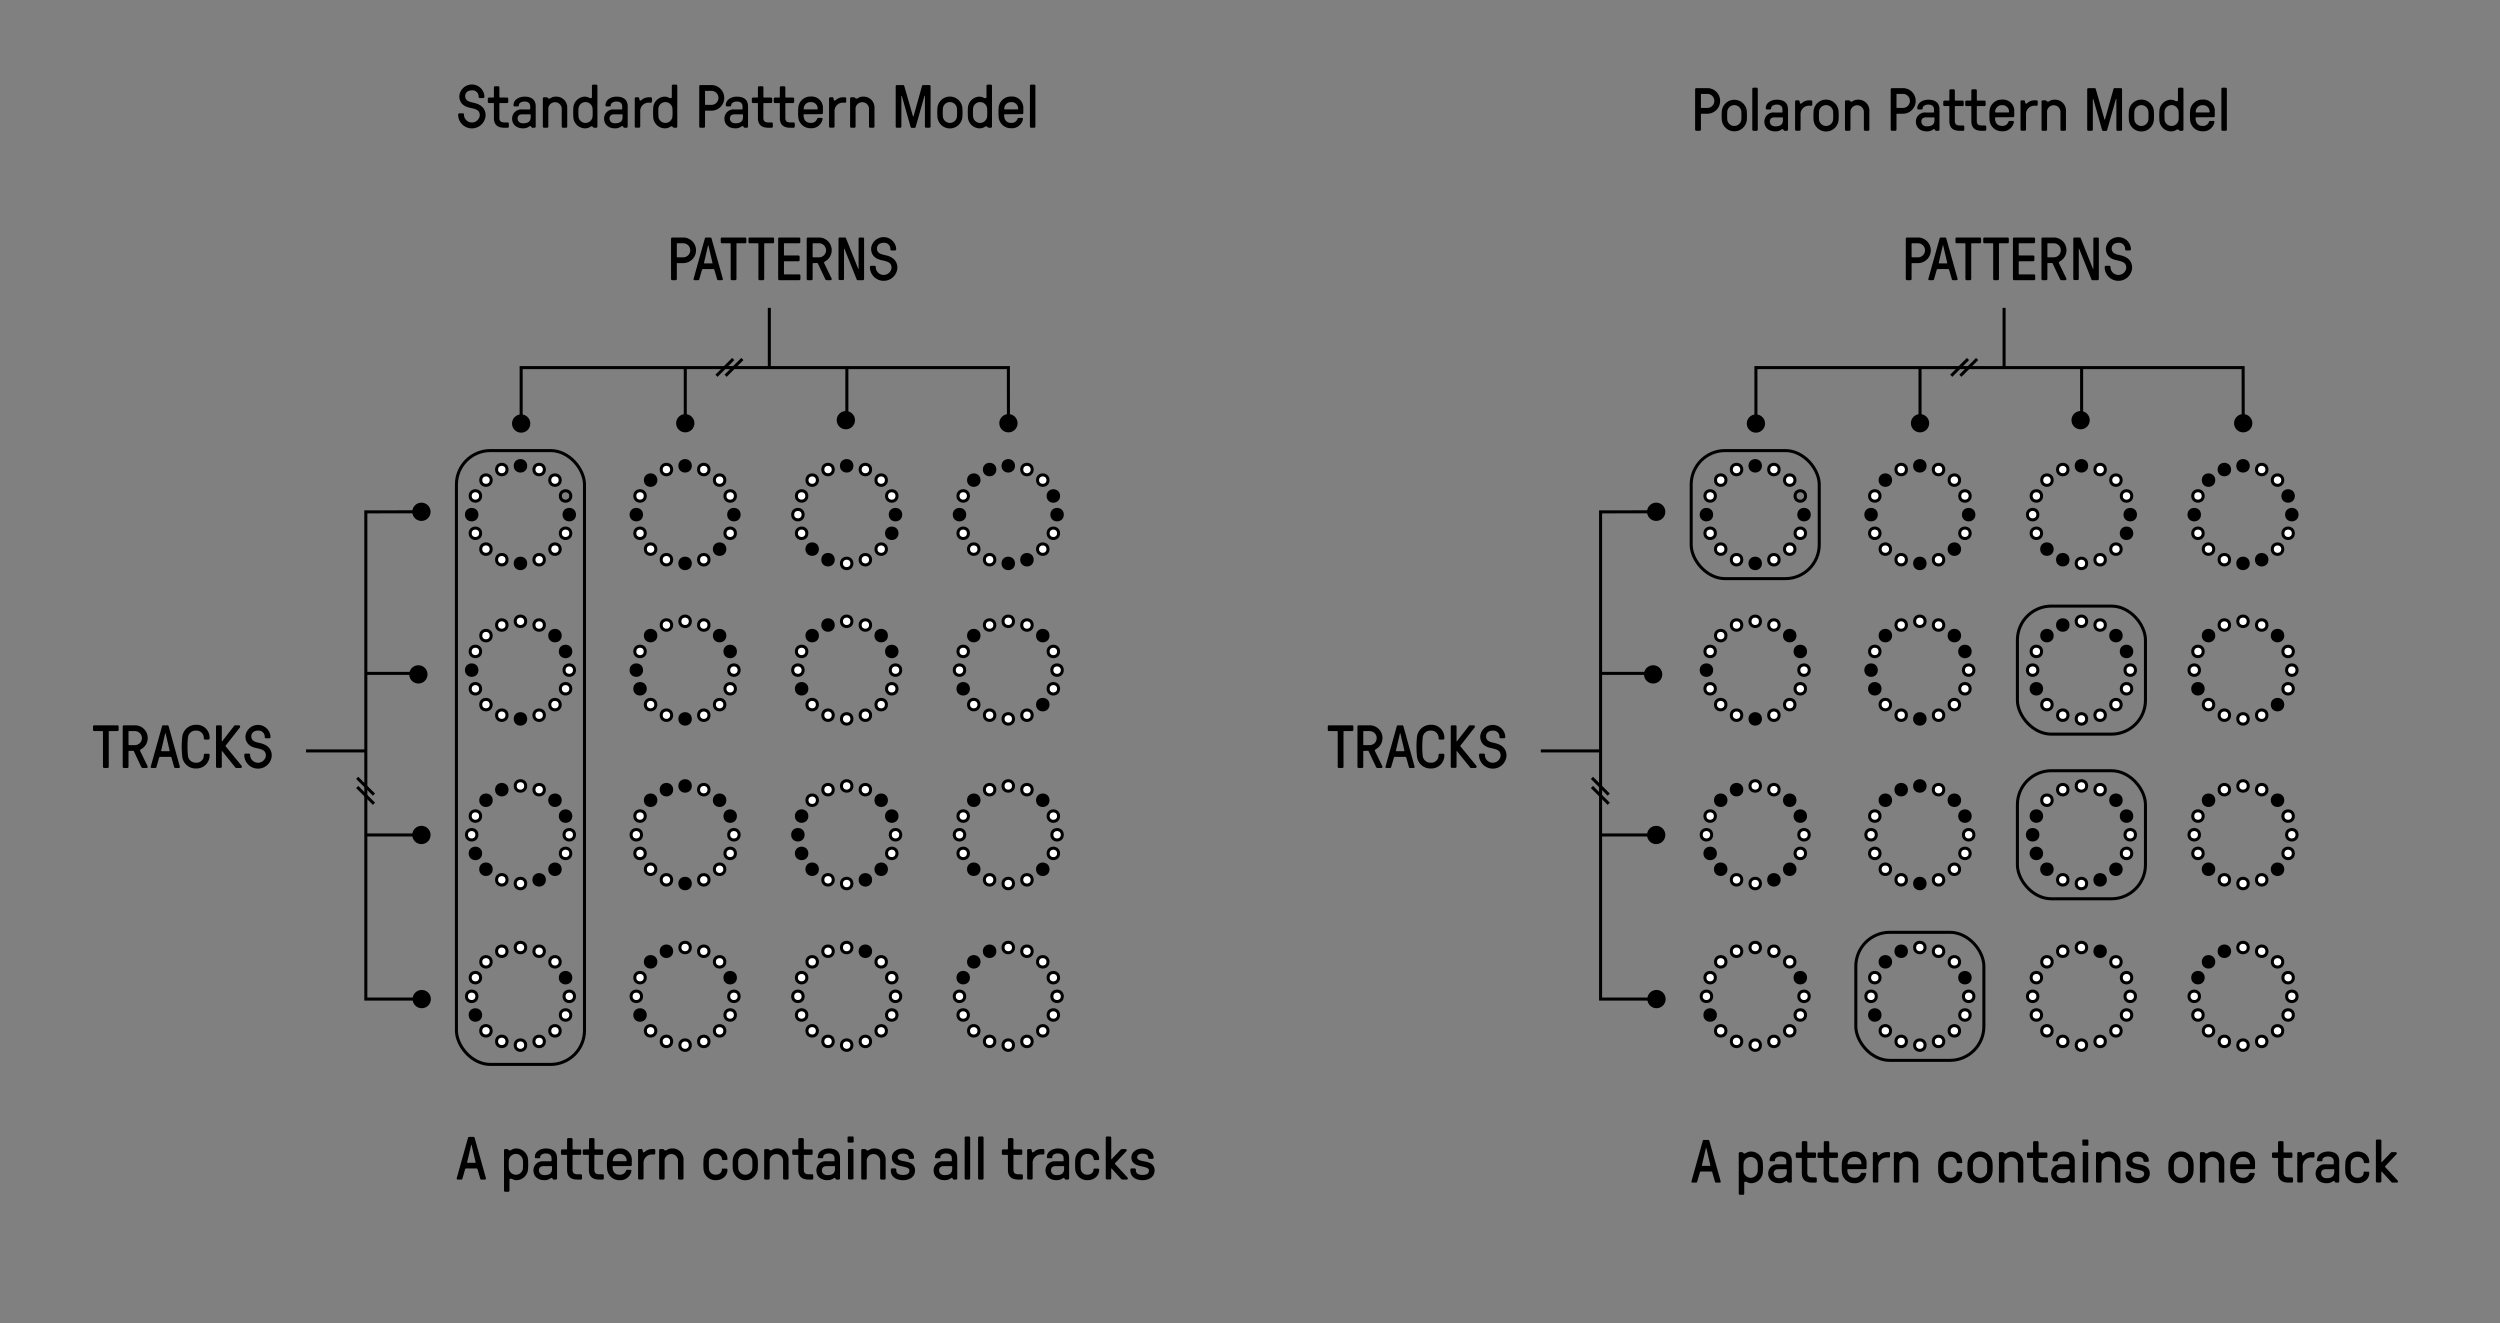 <svg xmlns="http://www.w3.org/2000/svg" width="820" height="434" viewBox="0 0 820 434">
  <rect x="0" y="0" width="820" height="434" fill="#808080" stroke="none"/>
  <defs>
    <style>
      .cls-1 {
        fill: none;
      }

      .cls-1, .cls-2, .cls-3 {
        stroke: #000;
        stroke-miterlimit: 10;
      }

      .cls-2 {
        fill: #fff;
      }
    </style>
  </defs>
  <title>polaron-patterns</title>
  <g id="Polaron">
    <g>
      <path d="M35.67,240v11.5a.4.4,0,0,1-.4.4h-1.1a.4.4,0,0,1-.4-.4V240a.19.19,0,0,0-.2-.2H30.91a.4.4,0,0,1-.4-.4v-1.11a.4.4,0,0,1,.4-.39h7.6a.4.4,0,0,1,.4.39v1.11a.4.4,0,0,1-.4.4H35.87A.19.19,0,0,0,35.67,240Z"/>
      <path d="M42.35,246.3a.19.19,0,0,0-.2.2v5a.4.4,0,0,1-.4.4h-1.1a.4.4,0,0,1-.4-.4V238.29a.4.4,0,0,1,.4-.39h3.6a4.17,4.17,0,0,1,2.12,7.78c-.38.22-.52.4-.34.76l2.36,4.86a.39.39,0,0,1-.38.6H46.89a.59.59,0,0,1-.58-.4l-2.36-5a.39.39,0,0,0-.38-.24Zm0-6.5a.19.19,0,0,0-.2.2v4.2a.19.19,0,0,0,.2.2h1.9a2.3,2.3,0,0,0,0-4.6Z"/>
      <path d="M56.27,248.54a.37.37,0,0,0-.38-.28H52.57a.38.38,0,0,0-.38.28l-.88,3.06a.4.4,0,0,1-.38.3h-1.1c-.32,0-.44-.22-.4-.4l3.72-13.3a.39.39,0,0,1,.38-.3h1.4a.39.39,0,0,1,.38.3L59,251.5c0,.18-.08.4-.4.4h-1.1a.4.4,0,0,1-.38-.3Zm-.8-2.14c.12,0,.2-.06.16-.22l-1.3-5.58c0-.08,0-.12-.08-.12h0s-.06,0-.08.12l-1.3,5.58c0,.16,0,.22.16.22Z"/>
      <path d="M68.75,247.9a4.29,4.29,0,0,1-4.5,4.16,4.4,4.4,0,0,1-4.5-4.16,30.07,30.07,0,0,1,0-6,4.49,4.49,0,0,1,4.5-4.16,4.2,4.2,0,0,1,4.5,4.16v.28a.4.4,0,0,1-.4.4h-1.1a.4.4,0,0,1-.4-.4v-.28a2.4,2.4,0,0,0-2.6-2.26,2.5,2.5,0,0,0-2.6,2.26,30.07,30.07,0,0,0,0,6,2.53,2.53,0,0,0,2.6,2.26,2.37,2.37,0,0,0,2.6-2.26v-.28a.4.4,0,0,1,.4-.4h1.1a.4.4,0,0,1,.4.4Z"/>
      <path d="M72.91,246.4c0-.06-.16-.06-.16,0v5.06a.4.4,0,0,1-.4.4h-1.1a.4.4,0,0,1-.4-.4V238.29a.4.4,0,0,1,.4-.39h1.1a.4.4,0,0,1,.4.39v4.81c0,.1.12.1.16,0l3.88-5a.45.45,0,0,1,.44-.2h1.1a.44.44,0,0,1,.34.72l-4.56,5.82c-.12.16-.18.3,0,.48l5.12,6.24a.45.45,0,0,1-.36.74H77.59a.48.48,0,0,1-.44-.2Z"/>
      <path d="M83.85,245.32c-2-.44-3.34-1.64-3.34-3.82a4.13,4.13,0,0,1,8.22,0v.26a.4.4,0,0,1-.4.4h-1.1a.4.4,0,0,1-.4-.4v-.26a2,2,0,0,0-2.2-1.86c-1.3,0-2.2.72-2.2,1.86,0,1.76,1.7,1.94,3,2.26,2.28.56,3.7,1.84,3.7,4.14a4.51,4.51,0,0,1-9,0v-.32a.4.4,0,0,1,.4-.4h1.12a.4.4,0,0,1,.4.4v.32a2.6,2.6,0,0,0,5.16,0C87.21,246,85.87,245.78,83.85,245.32Z"/>
    </g>
    <g>
      <path d="M224.1,77.9a4.2,4.2,0,1,1,0,8.4h-1.9a.19.19,0,0,0-.2.2v5a.4.4,0,0,1-.4.4h-1.1a.4.4,0,0,1-.4-.4V78.29a.4.4,0,0,1,.4-.39Zm-1.9,1.9a.19.19,0,0,0-.2.2v4.2a.19.19,0,0,0,.2.2h1.9a2.3,2.3,0,1,0,0-4.6Z"/>
      <path d="M234.32,88.54a.37.37,0,0,0-.38-.28h-3.32a.38.38,0,0,0-.38.28l-.88,3.06a.4.4,0,0,1-.38.3h-1.1c-.32,0-.44-.22-.4-.4l3.72-13.3a.39.39,0,0,1,.38-.3H233a.39.39,0,0,1,.38.3l3.72,13.3c0,.18-.08.4-.4.4h-1.1a.4.4,0,0,1-.38-.3Zm-.8-2.14c.12,0,.2-.06.16-.22l-1.3-5.58c0-.08,0-.12-.08-.12h0s-.06,0-.08.12l-1.3,5.58c0,.16,0,.22.16.22Z"/>
      <path d="M241.56,80V91.5a.4.4,0,0,1-.4.4h-1.1a.4.4,0,0,1-.4-.4V80a.19.19,0,0,0-.2-.2H236.8a.4.4,0,0,1-.4-.4V78.29a.4.4,0,0,1,.4-.39h7.6a.4.4,0,0,1,.4.39V79.4a.4.4,0,0,1-.4.4h-2.64A.19.19,0,0,0,241.56,80Z"/>
      <path d="M250.66,80V91.5a.4.4,0,0,1-.4.4h-1.1a.4.4,0,0,1-.4-.4V80a.19.19,0,0,0-.2-.2H245.9a.4.4,0,0,1-.4-.4V78.29a.4.4,0,0,1,.4-.39h7.6a.4.4,0,0,1,.4.39V79.4a.4.4,0,0,1-.4.4h-2.64A.19.19,0,0,0,250.66,80Z"/>
      <path d="M257.14,89.8a.19.19,0,0,0,.2.2h4.8a.4.4,0,0,1,.4.4v1.1a.4.4,0,0,1-.4.4h-6.5a.4.4,0,0,1-.4-.4V78.29a.4.4,0,0,1,.4-.39h6.46a.4.4,0,0,1,.4.39V79.4a.4.4,0,0,1-.4.4h-4.76a.19.19,0,0,0-.2.2v3.6a.19.19,0,0,0,.2.2h4.54a.4.4,0,0,1,.4.4v1.1a.4.4,0,0,1-.4.4h-4.54a.19.19,0,0,0-.2.2Z"/>
      <path d="M266.74,86.3a.19.19,0,0,0-.2.2v5a.4.4,0,0,1-.4.4H265a.4.4,0,0,1-.4-.4V78.29a.4.4,0,0,1,.4-.39h3.6a4.17,4.17,0,0,1,2.12,7.78c-.38.22-.52.4-.34.76l2.36,4.86a.39.39,0,0,1-.38.6h-1.12a.59.59,0,0,1-.58-.4l-2.36-5a.39.39,0,0,0-.38-.24Zm0-6.5a.19.19,0,0,0-.2.2v4.2a.19.19,0,0,0,.2.2h1.9a2.3,2.3,0,1,0,0-4.6Z"/>
      <path d="M281.38,91.9c-.22,0-.32-.06-.42-.34L277,81.66a.08.08,0,0,0-.16,0v9.8a.4.4,0,0,1-.4.4h-1a.4.4,0,0,1-.4-.4V78.29a.4.4,0,0,1,.4-.39h1.66c.22,0,.32.06.42.34l3.94,9.86a.08.08,0,0,0,.16,0V78.29a.4.4,0,0,1,.4-.39h1a.4.4,0,0,1,.4.39V91.5a.4.4,0,0,1-.4.4Z"/>
      <path d="M289.06,85.32c-2-.44-3.34-1.64-3.34-3.82a4.13,4.13,0,0,1,8.22,0v.26a.4.4,0,0,1-.4.4h-1.1a.4.4,0,0,1-.4-.4V81.5a2,2,0,0,0-2.2-1.86c-1.3,0-2.2.72-2.2,1.86,0,1.76,1.7,1.94,3,2.26,2.28.56,3.7,1.84,3.7,4.14a4.51,4.51,0,0,1-9,0v-.32a.4.4,0,0,1,.4-.4h1.12a.4.4,0,0,1,.4.4v.32a2.6,2.6,0,0,0,5.16,0C292.42,86,291.08,85.78,289.06,85.32Z"/>
    </g>
    <circle cx="170.94" cy="138.92" r="3"/>
    <circle cx="224.77" cy="138.82" r="3"/>
    <circle cx="277.44" cy="137.82" r="3"/>
    <circle cx="330.77" cy="138.82" r="3"/>
    <line class="cls-1" x1="252.34" y1="120.34" x2="252.34" y2="100.98"/>
    <polyline class="cls-1" points="330.77 138.82 330.75 120.58 170.94 120.58 170.94 138.92"/>
    <line class="cls-1" x1="277.77" y1="138.82" x2="277.77" y2="120.82"/>
    <line class="cls-1" x1="224.77" y1="138.82" x2="224.77" y2="120.82"/>
    <g>
      <circle class="cls-2" cx="164.59" cy="154.01" r="1.71"/>
      <circle class="cls-2" cx="159.4" cy="157.48" r="1.71"/>
      <circle class="cls-2" cx="155.93" cy="162.67" r="1.71"/>
      <circle class="cls-3" cx="154.71" cy="168.8" r="1.71"/>
      <circle class="cls-2" cx="155.93" cy="174.92" r="1.71"/>
      <circle class="cls-2" cx="159.39" cy="180.11" r="1.71"/>
      <circle class="cls-2" cx="164.59" cy="183.58" r="1.71"/>
      <circle class="cls-3" cx="170.71" cy="184.8" r="1.71"/>
      <circle class="cls-2" cx="176.84" cy="183.59" r="1.71"/>
      <circle class="cls-2" cx="182.03" cy="180.12" r="1.71"/>
      <circle class="cls-2" cx="185.5" cy="174.92" r="1.71"/>
      <circle class="cls-3" cx="186.72" cy="168.8" r="1.71"/>
      <circle class="cls-1" cx="185.5" cy="162.68" r="1.71"/>
      <circle class="cls-2" cx="182.03" cy="157.48" r="1.71"/>
      <circle class="cls-2" cx="176.84" cy="154.01" r="1.71"/>
      <circle class="cls-3" cx="170.71" cy="152.79" r="1.71"/>
    </g>
    <g>
      <circle class="cls-2" cx="218.59" cy="154.01" r="1.71"/>
      <circle class="cls-3" cx="213.4" cy="157.48" r="1.71"/>
      <circle class="cls-2" cx="209.93" cy="162.67" r="1.71"/>
      <circle class="cls-3" cx="208.71" cy="168.8" r="1.71"/>
      <circle class="cls-2" cx="209.93" cy="174.92" r="1.71"/>
      <circle class="cls-2" cx="213.39" cy="180.11" r="1.71"/>
      <circle class="cls-2" cx="218.59" cy="183.58" r="1.71"/>
      <circle class="cls-3" cx="224.71" cy="184.8" r="1.71"/>
      <circle class="cls-2" cx="230.84" cy="183.59" r="1.71"/>
      <circle class="cls-3" cx="236.03" cy="180.12" r="1.71"/>
      <circle class="cls-2" cx="239.5" cy="174.92" r="1.71"/>
      <circle class="cls-3" cx="240.72" cy="168.8" r="1.71"/>
      <circle class="cls-2" cx="239.5" cy="162.68" r="1.71"/>
      <circle class="cls-2" cx="236.03" cy="157.48" r="1.71"/>
      <circle class="cls-2" cx="230.84" cy="154.01" r="1.71"/>
      <circle class="cls-3" cx="224.71" cy="152.79" r="1.71"/>
    </g>
    <g>
      <circle class="cls-2" cx="271.59" cy="154.01" r="1.71"/>
      <circle class="cls-2" cx="266.4" cy="157.48" r="1.71"/>
      <circle class="cls-2" cx="262.93" cy="162.67" r="1.71"/>
      <circle class="cls-2" cx="261.71" cy="168.8" r="1.71"/>
      <circle class="cls-2" cx="262.93" cy="174.92" r="1.71"/>
      <circle class="cls-3" cx="266.39" cy="180.11" r="1.71"/>
      <circle class="cls-3" cx="271.59" cy="183.58" r="1.71"/>
      <circle class="cls-2" cx="277.71" cy="184.8" r="1.71"/>
      <circle class="cls-2" cx="283.84" cy="183.59" r="1.71"/>
      <circle class="cls-2" cx="289.03" cy="180.12" r="1.71"/>
      <circle class="cls-3" cx="292.5" cy="174.92" r="1.71"/>
      <circle class="cls-3" cx="293.72" cy="168.8" r="1.71"/>
      <circle class="cls-2" cx="292.5" cy="162.68" r="1.71"/>
      <circle class="cls-2" cx="289.03" cy="157.48" r="1.71"/>
      <circle class="cls-2" cx="283.84" cy="154.01" r="1.71"/>
      <circle class="cls-3" cx="277.71" cy="152.79" r="1.71"/>
    </g>
    <g>
      <circle class="cls-3" cx="324.59" cy="154.01" r="1.71"/>
      <circle class="cls-3" cx="319.4" cy="157.48" r="1.71"/>
      <circle class="cls-2" cx="315.93" cy="162.67" r="1.71"/>
      <circle class="cls-3" cx="314.71" cy="168.8" r="1.71"/>
      <circle class="cls-2" cx="315.93" cy="174.92" r="1.71"/>
      <circle class="cls-2" cx="319.39" cy="180.11" r="1.71"/>
      <circle class="cls-2" cx="324.59" cy="183.58" r="1.71"/>
      <circle class="cls-3" cx="330.71" cy="184.8" r="1.71"/>
      <circle class="cls-3" cx="336.84" cy="183.59" r="1.71"/>
      <circle class="cls-2" cx="342.03" cy="180.12" r="1.71"/>
      <circle class="cls-2" cx="345.5" cy="174.92" r="1.71"/>
      <circle class="cls-3" cx="346.72" cy="168.8" r="1.71"/>
      <circle class="cls-3" cx="345.5" cy="162.68" r="1.71"/>
      <circle class="cls-2" cx="342.03" cy="157.48" r="1.71"/>
      <circle class="cls-2" cx="336.84" cy="154.01" r="1.71"/>
      <circle class="cls-3" cx="330.71" cy="152.79" r="1.71"/>
    </g>
    <g>
      <circle class="cls-2" cx="164.59" cy="205.01" r="1.71"/>
      <circle class="cls-2" cx="159.4" cy="208.48" r="1.71"/>
      <circle class="cls-2" cx="155.93" cy="213.67" r="1.71"/>
      <circle class="cls-3" cx="154.71" cy="219.8" r="1.71"/>
      <circle class="cls-2" cx="155.93" cy="225.92" r="1.71"/>
      <circle class="cls-2" cx="159.39" cy="231.11" r="1.71"/>
      <circle class="cls-2" cx="164.59" cy="234.58" r="1.71"/>
      <circle class="cls-3" cx="170.71" cy="235.8" r="1.71"/>
      <circle class="cls-2" cx="176.84" cy="234.59" r="1.71"/>
      <circle class="cls-2" cx="182.03" cy="231.12" r="1.71"/>
      <circle class="cls-2" cx="185.5" cy="225.92" r="1.71"/>
      <circle class="cls-2" cx="186.72" cy="219.8" r="1.71"/>
      <circle class="cls-3" cx="185.5" cy="213.68" r="1.71"/>
      <circle class="cls-3" cx="182.03" cy="208.48" r="1.71"/>
      <circle class="cls-2" cx="176.84" cy="205.01" r="1.71"/>
      <circle class="cls-2" cx="170.71" cy="203.79" r="1.71"/>
    </g>
    <g>
      <circle class="cls-2" cx="218.59" cy="205.01" r="1.71"/>
      <circle class="cls-3" cx="213.4" cy="208.48" r="1.71"/>
      <circle class="cls-2" cx="209.93" cy="213.67" r="1.71"/>
      <circle class="cls-3" cx="208.71" cy="219.8" r="1.71"/>
      <circle class="cls-3" cx="209.93" cy="225.92" r="1.71"/>
      <circle class="cls-2" cx="213.39" cy="231.11" r="1.71"/>
      <circle class="cls-2" cx="218.59" cy="234.58" r="1.71"/>
      <circle class="cls-3" cx="224.71" cy="235.8" r="1.71"/>
      <circle class="cls-2" cx="230.84" cy="234.59" r="1.71"/>
      <circle class="cls-2" cx="236.03" cy="231.12" r="1.71"/>
      <circle class="cls-2" cx="239.5" cy="225.92" r="1.71"/>
      <circle class="cls-2" cx="240.72" cy="219.8" r="1.71"/>
      <circle class="cls-3" cx="239.5" cy="213.68" r="1.71"/>
      <circle class="cls-3" cx="236.03" cy="208.48" r="1.71"/>
      <circle class="cls-2" cx="230.84" cy="205.01" r="1.71"/>
      <circle class="cls-2" cx="224.71" cy="203.79" r="1.71"/>
    </g>
    <g>
      <circle class="cls-3" cx="271.59" cy="205.01" r="1.71"/>
      <circle class="cls-3" cx="266.4" cy="208.48" r="1.71"/>
      <circle class="cls-2" cx="262.93" cy="213.67" r="1.71"/>
      <circle class="cls-2" cx="261.71" cy="219.8" r="1.71"/>
      <circle class="cls-3" cx="262.93" cy="225.92" r="1.71"/>
      <circle class="cls-2" cx="266.39" cy="231.11" r="1.71"/>
      <circle class="cls-2" cx="271.59" cy="234.58" r="1.71"/>
      <circle class="cls-2" cx="277.71" cy="235.8" r="1.71"/>
      <circle class="cls-2" cx="283.84" cy="234.59" r="1.71"/>
      <circle class="cls-2" cx="289.03" cy="231.12" r="1.71"/>
      <circle class="cls-2" cx="292.5" cy="225.92" r="1.71"/>
      <circle class="cls-2" cx="293.72" cy="219.8" r="1.71"/>
      <circle class="cls-3" cx="292.5" cy="213.68" r="1.71"/>
      <circle class="cls-3" cx="289.03" cy="208.48" r="1.71"/>
      <circle class="cls-2" cx="283.84" cy="205.01" r="1.71"/>
      <circle class="cls-2" cx="277.71" cy="203.79" r="1.71"/>
    </g>
    <g>
      <circle class="cls-2" cx="324.59" cy="205.01" r="1.71"/>
      <circle class="cls-3" cx="319.4" cy="208.48" r="1.71"/>
      <circle class="cls-2" cx="315.93" cy="213.67" r="1.71"/>
      <circle class="cls-2" cx="314.71" cy="219.8" r="1.71"/>
      <circle class="cls-3" cx="315.93" cy="225.92" r="1.71"/>
      <circle class="cls-2" cx="319.39" cy="231.11" r="1.71"/>
      <circle class="cls-2" cx="324.59" cy="234.58" r="1.71"/>
      <circle class="cls-2" cx="330.71" cy="235.8" r="1.71"/>
      <circle class="cls-2" cx="336.84" cy="234.59" r="1.71"/>
      <circle class="cls-3" cx="342.03" cy="231.12" r="1.71"/>
      <circle class="cls-2" cx="345.5" cy="225.92" r="1.71"/>
      <circle class="cls-2" cx="346.72" cy="219.8" r="1.71"/>
      <circle class="cls-2" cx="345.5" cy="213.68" r="1.71"/>
      <circle class="cls-3" cx="342.03" cy="208.48" r="1.71"/>
      <circle class="cls-2" cx="336.84" cy="205.01" r="1.71"/>
      <circle class="cls-2" cx="330.71" cy="203.79" r="1.71"/>
    </g>
    <g>
      <circle class="cls-3" cx="164.59" cy="259.01" r="1.71"/>
      <circle class="cls-3" cx="159.4" cy="262.48" r="1.71"/>
      <circle class="cls-2" cx="155.93" cy="267.67" r="1.71"/>
      <circle class="cls-2" cx="154.71" cy="273.8" r="1.71"/>
      <circle class="cls-3" cx="155.93" cy="279.92" r="1.71"/>
      <circle class="cls-3" cx="159.39" cy="285.11" r="1.71"/>
      <circle class="cls-2" cx="164.59" cy="288.58" r="1.71"/>
      <circle class="cls-2" cx="170.71" cy="289.8" r="1.71"/>
      <circle class="cls-3" cx="176.84" cy="288.59" r="1.71"/>
      <circle class="cls-3" cx="182.03" cy="285.12" r="1.71"/>
      <circle class="cls-2" cx="185.5" cy="279.92" r="1.71"/>
      <circle class="cls-2" cx="186.72" cy="273.8" r="1.71"/>
      <circle class="cls-3" cx="185.5" cy="267.68" r="1.71"/>
      <circle class="cls-3" cx="182.03" cy="262.48" r="1.71"/>
      <circle class="cls-2" cx="176.84" cy="259.01" r="1.71"/>
      <circle class="cls-2" cx="170.71" cy="257.79" r="1.71"/>
    </g>
    <g>
      <circle class="cls-3" cx="218.59" cy="259.01" r="1.71"/>
      <circle class="cls-3" cx="213.4" cy="262.48" r="1.71"/>
      <circle class="cls-2" cx="209.93" cy="267.67" r="1.71"/>
      <circle class="cls-2" cx="208.71" cy="273.8" r="1.71"/>
      <circle class="cls-2" cx="209.93" cy="279.92" r="1.71"/>
      <circle class="cls-2" cx="213.39" cy="285.11" r="1.71"/>
      <circle class="cls-2" cx="218.59" cy="288.58" r="1.71"/>
      <circle class="cls-3" cx="224.71" cy="289.8" r="1.71"/>
      <circle class="cls-2" cx="230.84" cy="288.59" r="1.71"/>
      <circle class="cls-2" cx="236.03" cy="285.12" r="1.71"/>
      <circle class="cls-2" cx="239.5" cy="279.92" r="1.71"/>
      <circle class="cls-2" cx="240.72" cy="273.8" r="1.71"/>
      <circle class="cls-3" cx="239.5" cy="267.68" r="1.71"/>
      <circle class="cls-3" cx="236.03" cy="262.48" r="1.71"/>
      <circle class="cls-2" cx="230.84" cy="259.01" r="1.71"/>
      <circle class="cls-3" cx="224.71" cy="257.79" r="1.71"/>
    </g>
    <g>
      <circle class="cls-2" cx="271.59" cy="259.01" r="1.71"/>
      <circle class="cls-2" cx="266.4" cy="262.48" r="1.71"/>
      <circle class="cls-3" cx="262.93" cy="267.67" r="1.71"/>
      <circle class="cls-3" cx="261.71" cy="273.8" r="1.71"/>
      <circle class="cls-3" cx="262.93" cy="279.92" r="1.71"/>
      <circle class="cls-3" cx="266.39" cy="285.11" r="1.71"/>
      <circle class="cls-2" cx="271.59" cy="288.58" r="1.71"/>
      <circle class="cls-2" cx="277.71" cy="289.8" r="1.71"/>
      <circle class="cls-3" cx="283.84" cy="288.59" r="1.71"/>
      <circle class="cls-3" cx="289.03" cy="285.12" r="1.71"/>
      <circle class="cls-2" cx="292.5" cy="279.92" r="1.71"/>
      <circle class="cls-2" cx="293.72" cy="273.8" r="1.71"/>
      <circle class="cls-3" cx="292.5" cy="267.68" r="1.71"/>
      <circle class="cls-3" cx="289.03" cy="262.48" r="1.71"/>
      <circle class="cls-2" cx="283.84" cy="259.01" r="1.71"/>
      <circle class="cls-2" cx="277.71" cy="257.79" r="1.71"/>
    </g>
    <g>
      <circle class="cls-2" cx="324.59" cy="259.01" r="1.71"/>
      <circle class="cls-3" cx="319.4" cy="262.48" r="1.71"/>
      <circle class="cls-2" cx="315.93" cy="267.67" r="1.71"/>
      <circle class="cls-2" cx="314.71" cy="273.8" r="1.71"/>
      <circle class="cls-2" cx="315.93" cy="279.92" r="1.71"/>
      <circle class="cls-3" cx="319.39" cy="285.11" r="1.71"/>
      <circle class="cls-2" cx="324.59" cy="288.58" r="1.71"/>
      <circle class="cls-2" cx="330.71" cy="289.8" r="1.71"/>
      <circle class="cls-2" cx="336.84" cy="288.59" r="1.71"/>
      <circle class="cls-3" cx="342.03" cy="285.12" r="1.71"/>
      <circle class="cls-2" cx="345.5" cy="279.92" r="1.71"/>
      <circle class="cls-2" cx="346.72" cy="273.8" r="1.71"/>
      <circle class="cls-2" cx="345.5" cy="267.68" r="1.71"/>
      <circle class="cls-3" cx="342.03" cy="262.48" r="1.71"/>
      <circle class="cls-2" cx="336.84" cy="259.01" r="1.71"/>
      <circle class="cls-2" cx="330.71" cy="257.79" r="1.71"/>
    </g>
    <g>
      <circle class="cls-2" cx="164.59" cy="312.01" r="1.71"/>
      <circle class="cls-2" cx="159.4" cy="315.48" r="1.71"/>
      <circle class="cls-2" cx="155.93" cy="320.67" r="1.71"/>
      <circle class="cls-2" cx="154.71" cy="326.8" r="1.71"/>
      <circle class="cls-3" cx="155.93" cy="332.92" r="1.71"/>
      <circle class="cls-2" cx="159.39" cy="338.11" r="1.71"/>
      <circle class="cls-2" cx="164.59" cy="341.58" r="1.71"/>
      <circle class="cls-2" cx="170.71" cy="342.8" r="1.71"/>
      <circle class="cls-2" cx="176.84" cy="341.59" r="1.71"/>
      <circle class="cls-2" cx="182.03" cy="338.12" r="1.71"/>
      <circle class="cls-2" cx="185.5" cy="332.92" r="1.71"/>
      <circle class="cls-2" cx="186.72" cy="326.8" r="1.71"/>
      <circle class="cls-3" cx="185.5" cy="320.68" r="1.71"/>
      <circle class="cls-2" cx="182.03" cy="315.48" r="1.71"/>
      <circle class="cls-2" cx="176.84" cy="312.01" r="1.71"/>
      <circle class="cls-2" cx="170.71" cy="310.79" r="1.71"/>
    </g>
    <g>
      <circle class="cls-3" cx="218.59" cy="312.01" r="1.71"/>
      <circle class="cls-3" cx="213.4" cy="315.48" r="1.71"/>
      <circle class="cls-2" cx="209.93" cy="320.67" r="1.71"/>
      <circle class="cls-2" cx="208.71" cy="326.8" r="1.71"/>
      <circle class="cls-3" cx="209.93" cy="332.92" r="1.71"/>
      <circle class="cls-2" cx="213.39" cy="338.11" r="1.71"/>
      <circle class="cls-2" cx="218.59" cy="341.58" r="1.71"/>
      <circle class="cls-2" cx="224.71" cy="342.8" r="1.71"/>
      <circle class="cls-2" cx="230.84" cy="341.59" r="1.71"/>
      <circle class="cls-2" cx="236.03" cy="338.12" r="1.71"/>
      <circle class="cls-2" cx="239.5" cy="332.92" r="1.71"/>
      <circle class="cls-2" cx="240.72" cy="326.8" r="1.71"/>
      <circle class="cls-3" cx="239.5" cy="320.68" r="1.71"/>
      <circle class="cls-2" cx="236.03" cy="315.48" r="1.71"/>
      <circle class="cls-2" cx="230.84" cy="312.01" r="1.71"/>
      <circle class="cls-2" cx="224.71" cy="310.79" r="1.71"/>
    </g>
    <g>
      <circle class="cls-2" cx="271.59" cy="312.01" r="1.71"/>
      <circle class="cls-2" cx="266.4" cy="315.48" r="1.71"/>
      <circle class="cls-2" cx="262.93" cy="320.67" r="1.71"/>
      <circle class="cls-2" cx="261.71" cy="326.8" r="1.71"/>
      <circle class="cls-2" cx="262.93" cy="332.92" r="1.71"/>
      <circle class="cls-2" cx="266.39" cy="338.11" r="1.71"/>
      <circle class="cls-2" cx="271.59" cy="341.58" r="1.71"/>
      <circle class="cls-2" cx="277.71" cy="342.8" r="1.71"/>
      <circle class="cls-2" cx="283.84" cy="341.59" r="1.71"/>
      <circle class="cls-2" cx="289.03" cy="338.12" r="1.71"/>
      <circle class="cls-2" cx="292.5" cy="332.92" r="1.71"/>
      <circle class="cls-2" cx="293.72" cy="326.8" r="1.71"/>
      <circle class="cls-2" cx="292.5" cy="320.68" r="1.71"/>
      <circle class="cls-2" cx="289.03" cy="315.48" r="1.71"/>
      <circle class="cls-3" cx="283.84" cy="312.01" r="1.71"/>
      <circle class="cls-2" cx="277.71" cy="310.79" r="1.71"/>
    </g>
    <g>
      <circle class="cls-3" cx="324.59" cy="312.01" r="1.71"/>
      <circle class="cls-3" cx="319.4" cy="315.48" r="1.71"/>
      <circle class="cls-3" cx="315.93" cy="320.67" r="1.71"/>
      <circle class="cls-2" cx="314.71" cy="326.8" r="1.71"/>
      <circle class="cls-2" cx="315.93" cy="332.92" r="1.71"/>
      <circle class="cls-2" cx="319.39" cy="338.11" r="1.71"/>
      <circle class="cls-2" cx="324.59" cy="341.58" r="1.71"/>
      <circle class="cls-2" cx="330.71" cy="342.8" r="1.71"/>
      <circle class="cls-2" cx="336.84" cy="341.59" r="1.71"/>
      <circle class="cls-2" cx="342.03" cy="338.12" r="1.71"/>
      <circle class="cls-2" cx="345.5" cy="332.92" r="1.71"/>
      <circle class="cls-2" cx="346.72" cy="326.8" r="1.71"/>
      <circle class="cls-2" cx="345.5" cy="320.68" r="1.71"/>
      <circle class="cls-2" cx="342.03" cy="315.48" r="1.71"/>
      <circle class="cls-2" cx="336.84" cy="312.01" r="1.71"/>
      <circle class="cls-2" cx="330.71" cy="310.79" r="1.71"/>
    </g>
    <g>
      <circle class="cls-2" cx="569.59" cy="154.01" r="1.71"/>
      <circle class="cls-2" cx="564.4" cy="157.48" r="1.71"/>
      <circle class="cls-2" cx="560.93" cy="162.67" r="1.71"/>
      <circle class="cls-3" cx="559.71" cy="168.8" r="1.71"/>
      <circle class="cls-2" cx="560.93" cy="174.92" r="1.71"/>
      <circle class="cls-2" cx="564.39" cy="180.11" r="1.71"/>
      <circle class="cls-2" cx="569.59" cy="183.58" r="1.71"/>
      <circle class="cls-3" cx="575.71" cy="184.8" r="1.71"/>
      <circle class="cls-2" cx="581.84" cy="183.59" r="1.71"/>
      <circle class="cls-2" cx="587.03" cy="180.12" r="1.71"/>
      <circle class="cls-2" cx="590.5" cy="174.92" r="1.71"/>
      <circle class="cls-3" cx="591.72" cy="168.8" r="1.71"/>
      <circle class="cls-1" cx="590.5" cy="162.68" r="1.71"/>
      <circle class="cls-2" cx="587.03" cy="157.48" r="1.71"/>
      <circle class="cls-2" cx="581.84" cy="154.01" r="1.71"/>
      <circle class="cls-3" cx="575.71" cy="152.79" r="1.71"/>
    </g>
    <g>
      <circle class="cls-2" cx="623.59" cy="154.01" r="1.71"/>
      <circle class="cls-3" cx="618.4" cy="157.48" r="1.71"/>
      <circle class="cls-2" cx="614.93" cy="162.67" r="1.71"/>
      <circle class="cls-3" cx="613.71" cy="168.8" r="1.71"/>
      <circle class="cls-2" cx="614.93" cy="174.92" r="1.71"/>
      <circle class="cls-2" cx="618.39" cy="180.11" r="1.71"/>
      <circle class="cls-2" cx="623.59" cy="183.58" r="1.71"/>
      <circle class="cls-3" cx="629.71" cy="184.8" r="1.71"/>
      <circle class="cls-2" cx="635.84" cy="183.59" r="1.71"/>
      <circle class="cls-3" cx="641.03" cy="180.12" r="1.71"/>
      <circle class="cls-2" cx="644.5" cy="174.92" r="1.71"/>
      <circle class="cls-3" cx="645.72" cy="168.8" r="1.71"/>
      <circle class="cls-2" cx="644.5" cy="162.68" r="1.71"/>
      <circle class="cls-2" cx="641.03" cy="157.48" r="1.71"/>
      <circle class="cls-2" cx="635.84" cy="154.01" r="1.71"/>
      <circle class="cls-3" cx="629.71" cy="152.79" r="1.71"/>
    </g>
    <g>
      <circle class="cls-2" cx="676.59" cy="154.01" r="1.71"/>
      <circle class="cls-2" cx="671.4" cy="157.48" r="1.71"/>
      <circle class="cls-2" cx="667.93" cy="162.67" r="1.71"/>
      <circle class="cls-2" cx="666.71" cy="168.8" r="1.71"/>
      <circle class="cls-2" cx="667.93" cy="174.92" r="1.71"/>
      <circle class="cls-3" cx="671.39" cy="180.11" r="1.71"/>
      <circle class="cls-3" cx="676.59" cy="183.58" r="1.71"/>
      <circle class="cls-2" cx="682.71" cy="184.8" r="1.71"/>
      <circle class="cls-2" cx="688.84" cy="183.59" r="1.71"/>
      <circle class="cls-2" cx="694.03" cy="180.12" r="1.71"/>
      <circle class="cls-3" cx="697.5" cy="174.92" r="1.71"/>
      <circle class="cls-3" cx="698.72" cy="168.8" r="1.71"/>
      <circle class="cls-2" cx="697.5" cy="162.68" r="1.71"/>
      <circle class="cls-2" cx="694.03" cy="157.48" r="1.71"/>
      <circle class="cls-2" cx="688.84" cy="154.01" r="1.71"/>
      <circle class="cls-3" cx="682.71" cy="152.79" r="1.71"/>
    </g>
    <g>
      <circle class="cls-3" cx="729.59" cy="154.01" r="1.71"/>
      <circle class="cls-3" cx="724.4" cy="157.48" r="1.71"/>
      <circle class="cls-2" cx="720.93" cy="162.67" r="1.71"/>
      <circle class="cls-3" cx="719.71" cy="168.8" r="1.71"/>
      <circle class="cls-2" cx="720.93" cy="174.92" r="1.71"/>
      <circle class="cls-2" cx="724.39" cy="180.11" r="1.71"/>
      <circle class="cls-2" cx="729.59" cy="183.58" r="1.71"/>
      <circle class="cls-3" cx="735.71" cy="184.8" r="1.71"/>
      <circle class="cls-3" cx="741.84" cy="183.59" r="1.71"/>
      <circle class="cls-2" cx="747.03" cy="180.12" r="1.71"/>
      <circle class="cls-2" cx="750.5" cy="174.92" r="1.71"/>
      <circle class="cls-3" cx="751.72" cy="168.8" r="1.71"/>
      <circle class="cls-3" cx="750.5" cy="162.68" r="1.71"/>
      <circle class="cls-2" cx="747.03" cy="157.48" r="1.71"/>
      <circle class="cls-2" cx="741.84" cy="154.01" r="1.71"/>
      <circle class="cls-3" cx="735.71" cy="152.79" r="1.71"/>
    </g>
    <g>
      <circle class="cls-2" cx="569.59" cy="205.01" r="1.71"/>
      <circle class="cls-2" cx="564.4" cy="208.48" r="1.71"/>
      <circle class="cls-2" cx="560.93" cy="213.67" r="1.71"/>
      <circle class="cls-3" cx="559.71" cy="219.8" r="1.71"/>
      <circle class="cls-2" cx="560.93" cy="225.92" r="1.71"/>
      <circle class="cls-2" cx="564.39" cy="231.11" r="1.71"/>
      <circle class="cls-2" cx="569.59" cy="234.58" r="1.71"/>
      <circle class="cls-3" cx="575.71" cy="235.8" r="1.71"/>
      <circle class="cls-2" cx="581.84" cy="234.59" r="1.71"/>
      <circle class="cls-2" cx="587.03" cy="231.12" r="1.71"/>
      <circle class="cls-2" cx="590.5" cy="225.92" r="1.71"/>
      <circle class="cls-2" cx="591.72" cy="219.8" r="1.71"/>
      <circle class="cls-3" cx="590.5" cy="213.68" r="1.71"/>
      <circle class="cls-3" cx="587.03" cy="208.48" r="1.71"/>
      <circle class="cls-2" cx="581.84" cy="205.01" r="1.71"/>
      <circle class="cls-2" cx="575.71" cy="203.79" r="1.71"/>
    </g>
    <g>
      <circle class="cls-2" cx="623.59" cy="205.01" r="1.71"/>
      <circle class="cls-3" cx="618.4" cy="208.48" r="1.71"/>
      <circle class="cls-2" cx="614.93" cy="213.67" r="1.71"/>
      <circle class="cls-3" cx="613.71" cy="219.8" r="1.71"/>
      <circle class="cls-3" cx="614.93" cy="225.92" r="1.71"/>
      <circle class="cls-2" cx="618.39" cy="231.11" r="1.71"/>
      <circle class="cls-2" cx="623.59" cy="234.58" r="1.71"/>
      <circle class="cls-3" cx="629.71" cy="235.8" r="1.71"/>
      <circle class="cls-2" cx="635.84" cy="234.59" r="1.71"/>
      <circle class="cls-2" cx="641.03" cy="231.12" r="1.71"/>
      <circle class="cls-2" cx="644.5" cy="225.92" r="1.71"/>
      <circle class="cls-2" cx="645.72" cy="219.8" r="1.71"/>
      <circle class="cls-3" cx="644.5" cy="213.68" r="1.71"/>
      <circle class="cls-3" cx="641.03" cy="208.48" r="1.71"/>
      <circle class="cls-2" cx="635.84" cy="205.01" r="1.71"/>
      <circle class="cls-2" cx="629.71" cy="203.79" r="1.71"/>
    </g>
    <g>
      <circle class="cls-3" cx="676.59" cy="205.01" r="1.71"/>
      <circle class="cls-3" cx="671.4" cy="208.48" r="1.71"/>
      <circle class="cls-2" cx="667.93" cy="213.67" r="1.71"/>
      <circle class="cls-2" cx="666.71" cy="219.8" r="1.71"/>
      <circle class="cls-3" cx="667.93" cy="225.92" r="1.71"/>
      <circle class="cls-2" cx="671.39" cy="231.11" r="1.71"/>
      <circle class="cls-2" cx="676.59" cy="234.58" r="1.71"/>
      <circle class="cls-2" cx="682.71" cy="235.8" r="1.71"/>
      <circle class="cls-2" cx="688.84" cy="234.59" r="1.71"/>
      <circle class="cls-2" cx="694.03" cy="231.12" r="1.71"/>
      <circle class="cls-2" cx="697.5" cy="225.92" r="1.71"/>
      <circle class="cls-2" cx="698.72" cy="219.8" r="1.71"/>
      <circle class="cls-3" cx="697.5" cy="213.68" r="1.71"/>
      <circle class="cls-3" cx="694.03" cy="208.48" r="1.71"/>
      <circle class="cls-2" cx="688.84" cy="205.01" r="1.71"/>
      <circle class="cls-2" cx="682.71" cy="203.79" r="1.71"/>
    </g>
    <g>
      <circle class="cls-2" cx="729.59" cy="205.01" r="1.71"/>
      <circle class="cls-3" cx="724.4" cy="208.48" r="1.71"/>
      <circle class="cls-2" cx="720.93" cy="213.67" r="1.71"/>
      <circle class="cls-2" cx="719.71" cy="219.8" r="1.71"/>
      <circle class="cls-3" cx="720.93" cy="225.92" r="1.71"/>
      <circle class="cls-2" cx="724.39" cy="231.11" r="1.71"/>
      <circle class="cls-2" cx="729.59" cy="234.58" r="1.71"/>
      <circle class="cls-2" cx="735.71" cy="235.8" r="1.71"/>
      <circle class="cls-2" cx="741.84" cy="234.59" r="1.71"/>
      <circle class="cls-3" cx="747.03" cy="231.12" r="1.71"/>
      <circle class="cls-2" cx="750.5" cy="225.92" r="1.71"/>
      <circle class="cls-2" cx="751.72" cy="219.8" r="1.71"/>
      <circle class="cls-2" cx="750.5" cy="213.68" r="1.71"/>
      <circle class="cls-3" cx="747.03" cy="208.48" r="1.71"/>
      <circle class="cls-2" cx="741.84" cy="205.01" r="1.71"/>
      <circle class="cls-2" cx="735.71" cy="203.79" r="1.71"/>
    </g>
    <g>
      <circle class="cls-3" cx="569.59" cy="259.01" r="1.71"/>
      <circle class="cls-3" cx="564.4" cy="262.48" r="1.71"/>
      <circle class="cls-2" cx="560.93" cy="267.67" r="1.71"/>
      <circle class="cls-2" cx="559.71" cy="273.8" r="1.71"/>
      <circle class="cls-3" cx="560.93" cy="279.92" r="1.71"/>
      <circle class="cls-3" cx="564.39" cy="285.11" r="1.71"/>
      <circle class="cls-2" cx="569.59" cy="288.58" r="1.71"/>
      <circle class="cls-2" cx="575.71" cy="289.8" r="1.71"/>
      <circle class="cls-3" cx="581.84" cy="288.59" r="1.71"/>
      <circle class="cls-3" cx="587.03" cy="285.12" r="1.71"/>
      <circle class="cls-2" cx="590.5" cy="279.92" r="1.71"/>
      <circle class="cls-2" cx="591.72" cy="273.8" r="1.71"/>
      <circle class="cls-3" cx="590.5" cy="267.68" r="1.71"/>
      <circle class="cls-3" cx="587.03" cy="262.48" r="1.71"/>
      <circle class="cls-2" cx="581.84" cy="259.01" r="1.71"/>
      <circle class="cls-2" cx="575.71" cy="257.79" r="1.71"/>
    </g>
    <g>
      <circle class="cls-3" cx="623.59" cy="259.01" r="1.71"/>
      <circle class="cls-3" cx="618.4" cy="262.48" r="1.71"/>
      <circle class="cls-2" cx="614.93" cy="267.67" r="1.71"/>
      <circle class="cls-2" cx="613.71" cy="273.8" r="1.71"/>
      <circle class="cls-2" cx="614.93" cy="279.92" r="1.71"/>
      <circle class="cls-2" cx="618.39" cy="285.11" r="1.71"/>
      <circle class="cls-2" cx="623.59" cy="288.58" r="1.71"/>
      <circle class="cls-3" cx="629.71" cy="289.8" r="1.71"/>
      <circle class="cls-2" cx="635.84" cy="288.59" r="1.71"/>
      <circle class="cls-2" cx="641.03" cy="285.12" r="1.71"/>
      <circle class="cls-2" cx="644.5" cy="279.92" r="1.71"/>
      <circle class="cls-2" cx="645.72" cy="273.8" r="1.71"/>
      <circle class="cls-3" cx="644.5" cy="267.68" r="1.71"/>
      <circle class="cls-3" cx="641.03" cy="262.48" r="1.71"/>
      <circle class="cls-2" cx="635.84" cy="259.01" r="1.71"/>
      <circle class="cls-3" cx="629.71" cy="257.79" r="1.71"/>
    </g>
    <g>
      <circle class="cls-2" cx="676.59" cy="259.01" r="1.71"/>
      <circle class="cls-2" cx="671.4" cy="262.48" r="1.71"/>
      <circle class="cls-3" cx="667.93" cy="267.67" r="1.71"/>
      <circle class="cls-3" cx="666.71" cy="273.8" r="1.71"/>
      <circle class="cls-3" cx="667.93" cy="279.92" r="1.71"/>
      <circle class="cls-3" cx="671.39" cy="285.11" r="1.71"/>
      <circle class="cls-2" cx="676.59" cy="288.58" r="1.71"/>
      <circle class="cls-2" cx="682.71" cy="289.8" r="1.71"/>
      <circle class="cls-3" cx="688.84" cy="288.59" r="1.71"/>
      <circle class="cls-3" cx="694.03" cy="285.12" r="1.71"/>
      <circle class="cls-2" cx="697.5" cy="279.92" r="1.71"/>
      <circle class="cls-2" cx="698.72" cy="273.8" r="1.71"/>
      <circle class="cls-3" cx="697.5" cy="267.68" r="1.71"/>
      <circle class="cls-3" cx="694.03" cy="262.48" r="1.71"/>
      <circle class="cls-2" cx="688.84" cy="259.01" r="1.71"/>
      <circle class="cls-2" cx="682.71" cy="257.79" r="1.71"/>
    </g>
    <g>
      <circle class="cls-2" cx="729.59" cy="259.01" r="1.71"/>
      <circle class="cls-3" cx="724.4" cy="262.48" r="1.71"/>
      <circle class="cls-2" cx="720.93" cy="267.67" r="1.71"/>
      <circle class="cls-2" cx="719.71" cy="273.8" r="1.71"/>
      <circle class="cls-2" cx="720.93" cy="279.92" r="1.71"/>
      <circle class="cls-3" cx="724.39" cy="285.11" r="1.71"/>
      <circle class="cls-2" cx="729.59" cy="288.58" r="1.71"/>
      <circle class="cls-2" cx="735.71" cy="289.8" r="1.71"/>
      <circle class="cls-2" cx="741.84" cy="288.59" r="1.71"/>
      <circle class="cls-3" cx="747.03" cy="285.12" r="1.71"/>
      <circle class="cls-2" cx="750.5" cy="279.92" r="1.71"/>
      <circle class="cls-2" cx="751.72" cy="273.8" r="1.71"/>
      <circle class="cls-2" cx="750.5" cy="267.68" r="1.71"/>
      <circle class="cls-3" cx="747.03" cy="262.48" r="1.71"/>
      <circle class="cls-2" cx="741.84" cy="259.01" r="1.71"/>
      <circle class="cls-2" cx="735.71" cy="257.79" r="1.71"/>
    </g>
    <g>
      <circle class="cls-2" cx="569.59" cy="312.01" r="1.71"/>
      <circle class="cls-2" cx="564.4" cy="315.48" r="1.71"/>
      <circle class="cls-2" cx="560.93" cy="320.67" r="1.71"/>
      <circle class="cls-2" cx="559.71" cy="326.8" r="1.71"/>
      <circle class="cls-3" cx="560.93" cy="332.92" r="1.71"/>
      <circle class="cls-2" cx="564.39" cy="338.11" r="1.71"/>
      <circle class="cls-2" cx="569.59" cy="341.58" r="1.71"/>
      <circle class="cls-2" cx="575.71" cy="342.8" r="1.71"/>
      <circle class="cls-2" cx="581.84" cy="341.59" r="1.71"/>
      <circle class="cls-2" cx="587.03" cy="338.12" r="1.71"/>
      <circle class="cls-2" cx="590.5" cy="332.92" r="1.71"/>
      <circle class="cls-2" cx="591.72" cy="326.8" r="1.71"/>
      <circle class="cls-3" cx="590.5" cy="320.68" r="1.71"/>
      <circle class="cls-2" cx="587.03" cy="315.48" r="1.71"/>
      <circle class="cls-2" cx="581.84" cy="312.01" r="1.71"/>
      <circle class="cls-2" cx="575.71" cy="310.79" r="1.71"/>
    </g>
    <g>
      <circle class="cls-3" cx="623.59" cy="312.01" r="1.71"/>
      <circle class="cls-3" cx="618.4" cy="315.48" r="1.71"/>
      <circle class="cls-2" cx="614.93" cy="320.67" r="1.71"/>
      <circle class="cls-2" cx="613.71" cy="326.8" r="1.71"/>
      <circle class="cls-3" cx="614.93" cy="332.92" r="1.71"/>
      <circle class="cls-2" cx="618.39" cy="338.11" r="1.71"/>
      <circle class="cls-2" cx="623.59" cy="341.58" r="1.71"/>
      <circle class="cls-2" cx="629.71" cy="342.8" r="1.71"/>
      <circle class="cls-2" cx="635.84" cy="341.59" r="1.71"/>
      <circle class="cls-2" cx="641.03" cy="338.12" r="1.71"/>
      <circle class="cls-2" cx="644.5" cy="332.92" r="1.71"/>
      <circle class="cls-2" cx="645.72" cy="326.8" r="1.71"/>
      <circle class="cls-3" cx="644.5" cy="320.68" r="1.71"/>
      <circle class="cls-2" cx="641.03" cy="315.48" r="1.71"/>
      <circle class="cls-2" cx="635.84" cy="312.01" r="1.71"/>
      <circle class="cls-2" cx="629.71" cy="310.79" r="1.71"/>
    </g>
    <g>
      <circle class="cls-2" cx="676.59" cy="312.01" r="1.71"/>
      <circle class="cls-2" cx="671.4" cy="315.48" r="1.71"/>
      <circle class="cls-2" cx="667.93" cy="320.67" r="1.71"/>
      <circle class="cls-2" cx="666.71" cy="326.8" r="1.71"/>
      <circle class="cls-2" cx="667.93" cy="332.92" r="1.71"/>
      <circle class="cls-2" cx="671.39" cy="338.11" r="1.71"/>
      <circle class="cls-2" cx="676.59" cy="341.58" r="1.71"/>
      <circle class="cls-2" cx="682.71" cy="342.8" r="1.71"/>
      <circle class="cls-2" cx="688.84" cy="341.59" r="1.71"/>
      <circle class="cls-2" cx="694.03" cy="338.12" r="1.71"/>
      <circle class="cls-2" cx="697.5" cy="332.92" r="1.71"/>
      <circle class="cls-2" cx="698.72" cy="326.8" r="1.71"/>
      <circle class="cls-2" cx="697.5" cy="320.68" r="1.71"/>
      <circle class="cls-2" cx="694.03" cy="315.48" r="1.71"/>
      <circle class="cls-3" cx="688.84" cy="312.01" r="1.71"/>
      <circle class="cls-2" cx="682.71" cy="310.79" r="1.71"/>
    </g>
    <g>
      <circle class="cls-3" cx="729.59" cy="312.01" r="1.71"/>
      <circle class="cls-3" cx="724.4" cy="315.48" r="1.71"/>
      <circle class="cls-3" cx="720.93" cy="320.67" r="1.71"/>
      <circle class="cls-2" cx="719.71" cy="326.8" r="1.71"/>
      <circle class="cls-2" cx="720.93" cy="332.92" r="1.71"/>
      <circle class="cls-2" cx="724.39" cy="338.11" r="1.71"/>
      <circle class="cls-2" cx="729.59" cy="341.58" r="1.71"/>
      <circle class="cls-2" cx="735.71" cy="342.8" r="1.71"/>
      <circle class="cls-2" cx="741.84" cy="341.59" r="1.71"/>
      <circle class="cls-2" cx="747.03" cy="338.12" r="1.71"/>
      <circle class="cls-2" cx="750.5" cy="332.92" r="1.71"/>
      <circle class="cls-2" cx="751.72" cy="326.8" r="1.71"/>
      <circle class="cls-2" cx="750.5" cy="320.68" r="1.71"/>
      <circle class="cls-2" cx="747.03" cy="315.48" r="1.71"/>
      <circle class="cls-2" cx="741.84" cy="312.01" r="1.71"/>
      <circle class="cls-2" cx="735.71" cy="310.79" r="1.71"/>
    </g>
    <rect class="cls-1" x="149.71" y="147.79" width="42" height="201.34" rx="11.13" ry="11.13"/>
    <line class="cls-1" x1="240.5" y1="117.75" x2="235" y2="123.25"/>
    <line class="cls-1" x1="243.5" y1="117.75" x2="238" y2="123.25"/>
    <circle cx="138.33" cy="327.7" r="3"/>
    <circle cx="138.23" cy="273.87" r="3"/>
    <circle cx="137.23" cy="221.2" r="3"/>
    <circle cx="138.23" cy="167.87" r="3"/>
    <line class="cls-1" x1="119.75" y1="246.3" x2="100.39" y2="246.3"/>
    <polyline class="cls-1" points="138.23 167.87 119.99 167.89 119.99 327.7 138.33 327.7"/>
    <line class="cls-1" x1="138.23" y1="220.87" x2="120.23" y2="220.87"/>
    <line class="cls-1" x1="138.23" y1="273.87" x2="120.23" y2="273.87"/>
    <line class="cls-1" x1="117.16" y1="258.14" x2="122.66" y2="263.64"/>
    <line class="cls-1" x1="117.16" y1="255.14" x2="122.66" y2="260.64"/>
    <g>
      <path d="M440.67,240v11.5a.4.4,0,0,1-.4.4h-1.1a.4.4,0,0,1-.4-.4V240a.19.19,0,0,0-.2-.2h-2.66a.4.4,0,0,1-.4-.4v-1.11a.4.4,0,0,1,.4-.39h7.6a.4.4,0,0,1,.4.39v1.11a.4.4,0,0,1-.4.4h-2.64A.19.19,0,0,0,440.67,240Z"/>
      <path d="M447.35,246.3a.19.19,0,0,0-.2.2v5a.4.4,0,0,1-.4.4h-1.1a.4.4,0,0,1-.4-.4V238.29a.4.4,0,0,1,.4-.39h3.6a4.17,4.17,0,0,1,2.12,7.78c-.38.22-.52.4-.34.76l2.36,4.86a.39.39,0,0,1-.38.6h-1.12a.59.59,0,0,1-.58-.4l-2.36-5a.39.39,0,0,0-.38-.24Zm0-6.5a.19.19,0,0,0-.2.2v4.2a.19.19,0,0,0,.2.2h1.9a2.3,2.3,0,1,0,0-4.6Z"/>
      <path d="M461.27,248.54a.37.37,0,0,0-.38-.28h-3.32a.38.38,0,0,0-.38.28l-.88,3.06a.4.4,0,0,1-.38.3h-1.1c-.32,0-.44-.22-.4-.4l3.72-13.3a.39.39,0,0,1,.38-.3h1.4a.39.39,0,0,1,.38.3L464,251.5c0,.18-.08.4-.4.4h-1.1a.4.4,0,0,1-.38-.3Zm-.8-2.14c.12,0,.2-.06.16-.22l-1.3-5.58c0-.08,0-.12-.08-.12h0s-.06,0-.08.12l-1.3,5.58c0,.16,0,.22.16.22Z"/>
      <path d="M473.75,247.9a4.29,4.29,0,0,1-4.5,4.16,4.4,4.4,0,0,1-4.5-4.16,30.07,30.07,0,0,1,0-6,4.49,4.49,0,0,1,4.5-4.16,4.2,4.2,0,0,1,4.5,4.16v.28a.4.4,0,0,1-.4.4h-1.1a.4.4,0,0,1-.4-.4v-.28a2.4,2.4,0,0,0-2.6-2.26,2.5,2.5,0,0,0-2.6,2.26,30.07,30.07,0,0,0,0,6,2.53,2.53,0,0,0,2.6,2.26,2.37,2.37,0,0,0,2.6-2.26v-.28a.4.4,0,0,1,.4-.4h1.1a.4.4,0,0,1,.4.4Z"/>
      <path d="M477.91,246.4c0-.06-.16-.06-.16,0v5.06a.4.4,0,0,1-.4.4h-1.1a.4.4,0,0,1-.4-.4V238.29a.4.4,0,0,1,.4-.39h1.1a.4.4,0,0,1,.4.39v4.81c0,.1.12.1.16,0l3.88-5a.45.45,0,0,1,.44-.2h1.1a.44.44,0,0,1,.34.72l-4.56,5.82c-.12.16-.18.3,0,.48l5.12,6.24a.45.45,0,0,1-.36.74h-1.26a.48.48,0,0,1-.44-.2Z"/>
      <path d="M488.85,245.32c-2-.44-3.34-1.64-3.34-3.82a4.13,4.13,0,0,1,8.22,0v.26a.4.4,0,0,1-.4.4h-1.1a.4.4,0,0,1-.4-.4v-.26a2,2,0,0,0-2.2-1.86c-1.3,0-2.2.72-2.2,1.86,0,1.76,1.7,1.94,3,2.26,2.28.56,3.7,1.84,3.7,4.14a4.51,4.51,0,0,1-9,0v-.32a.4.4,0,0,1,.4-.4h1.12a.4.4,0,0,1,.4.4v.32a2.6,2.6,0,0,0,5.16,0C492.21,246,490.87,245.78,488.85,245.32Z"/>
    </g>
    <g>
      <path d="M629.1,77.9a4.2,4.2,0,0,1,0,8.4h-1.9a.19.19,0,0,0-.2.2v5a.4.4,0,0,1-.4.4h-1.1a.4.4,0,0,1-.4-.4V78.29a.4.4,0,0,1,.4-.39Zm-1.9,1.9a.19.19,0,0,0-.2.2v4.2a.19.19,0,0,0,.2.2h1.9a2.3,2.3,0,0,0,0-4.6Z"/>
      <path d="M639.32,88.54a.37.37,0,0,0-.38-.28h-3.32a.38.38,0,0,0-.38.28l-.88,3.06a.4.4,0,0,1-.38.3h-1.1c-.32,0-.44-.22-.4-.4l3.72-13.3a.39.39,0,0,1,.38-.3H638a.39.39,0,0,1,.38.3l3.72,13.3c0,.18-.08.4-.4.4h-1.1a.4.4,0,0,1-.38-.3Zm-.8-2.14c.12,0,.2-.06.16-.22l-1.3-5.58c0-.08,0-.12-.08-.12h0s-.06,0-.08.12l-1.3,5.58c0,.16,0,.22.16.22Z"/>
      <path d="M646.56,80V91.5a.4.4,0,0,1-.4.4h-1.1a.4.4,0,0,1-.4-.4V80a.19.19,0,0,0-.2-.2H641.8a.4.4,0,0,1-.4-.4V78.29a.4.4,0,0,1,.4-.39h7.6a.4.4,0,0,1,.4.39V79.4a.4.4,0,0,1-.4.4h-2.64A.19.19,0,0,0,646.56,80Z"/>
      <path d="M655.66,80V91.5a.4.4,0,0,1-.4.4h-1.1a.4.4,0,0,1-.4-.4V80a.19.19,0,0,0-.2-.2H650.9a.4.4,0,0,1-.4-.4V78.29a.4.4,0,0,1,.4-.39h7.6a.4.4,0,0,1,.4.39V79.4a.4.4,0,0,1-.4.4h-2.64A.19.19,0,0,0,655.66,80Z"/>
      <path d="M662.14,89.8a.19.19,0,0,0,.2.2h4.8a.4.4,0,0,1,.4.4v1.1a.4.4,0,0,1-.4.4h-6.5a.4.4,0,0,1-.4-.4V78.29a.4.4,0,0,1,.4-.39h6.46a.4.4,0,0,1,.4.39V79.4a.4.4,0,0,1-.4.4h-4.76a.19.19,0,0,0-.2.2v3.6a.19.19,0,0,0,.2.2h4.54a.4.4,0,0,1,.4.4v1.1a.4.4,0,0,1-.4.4h-4.54a.19.19,0,0,0-.2.2Z"/>
      <path d="M671.74,86.3a.19.19,0,0,0-.2.2v5a.4.4,0,0,1-.4.4H670a.4.4,0,0,1-.4-.4V78.29a.4.4,0,0,1,.4-.39h3.6a4.17,4.17,0,0,1,2.12,7.78c-.38.22-.52.4-.34.76l2.36,4.86a.39.39,0,0,1-.38.6h-1.12a.59.59,0,0,1-.58-.4l-2.36-5a.39.39,0,0,0-.38-.24Zm0-6.5a.19.19,0,0,0-.2.2v4.2a.19.19,0,0,0,.2.2h1.9a2.3,2.3,0,1,0,0-4.6Z"/>
      <path d="M686.38,91.9c-.22,0-.32-.06-.42-.34L682,81.66a.08.08,0,0,0-.16,0v9.8a.4.4,0,0,1-.4.4h-1a.4.4,0,0,1-.4-.4V78.29a.4.4,0,0,1,.4-.39h1.66c.22,0,.32.06.42.34l3.94,9.86a.08.08,0,0,0,.16,0V78.29a.4.4,0,0,1,.4-.39h1a.4.4,0,0,1,.4.39V91.5a.4.4,0,0,1-.4.4Z"/>
      <path d="M694.06,85.32c-2-.44-3.34-1.64-3.34-3.82a4.13,4.13,0,0,1,8.22,0v.26a.4.4,0,0,1-.4.4h-1.1a.4.4,0,0,1-.4-.4V81.5a2,2,0,0,0-2.2-1.86c-1.3,0-2.2.72-2.2,1.86,0,1.76,1.7,1.94,3,2.26,2.28.56,3.7,1.84,3.7,4.14a4.51,4.51,0,0,1-9,0v-.32a.4.4,0,0,1,.4-.4h1.12a.4.4,0,0,1,.4.4v.32a2.6,2.6,0,0,0,5.16,0C697.42,86,696.08,85.78,694.06,85.32Z"/>
    </g>
    <g>
      <path d="M561.63,384.54a.37.37,0,0,0-.38-.28h-3.32a.38.38,0,0,0-.38.28l-.88,3.06a.4.4,0,0,1-.38.3h-1.1c-.32,0-.44-.22-.4-.4l3.72-13.3a.39.39,0,0,1,.38-.3h1.4a.39.39,0,0,1,.38.3l3.72,13.3c.05.18-.08.4-.39.4h-1.11a.4.4,0,0,1-.38-.3Zm-.8-2.14c.12,0,.2-.06.16-.22l-1.3-5.58c0-.08,0-.12-.08-.12h0s-.06,0-.08.12l-1.3,5.58c0,.16,0,.22.16.22Z"/>
      <path d="M578.21,381.5a18.69,18.69,0,0,1,0,2.8,3.9,3.9,0,0,1-3.8,3.8c-.92,0-1.46-.5-1.86-.5s-.44.12-.44.5v3.4a.4.4,0,0,1-.4.4h-1a.4.4,0,0,1-.4-.4V378.3a.4.4,0,0,1,.4-.4h.68a.38.38,0,0,1,.28.14.76.76,0,0,0,.5.32c.58,0,.76-.66,2.24-.66A3.9,3.9,0,0,1,578.21,381.5Zm-1.7,0a2.32,2.32,0,0,0-4.6,0,21.8,21.8,0,0,0,0,2.8,2.32,2.32,0,0,0,4.6,0A21.8,21.8,0,0,0,576.51,381.5Z"/>
      <path d="M582.19,380.56c0,.34-.28.34-.46.34h-.9a.35.35,0,0,1-.4-.4c0-1.86,1.92-2.8,3.62-2.8,2.26,0,3.66,1,3.66,3.2v6.6a.39.39,0,0,1-.4.4h-.68a.32.32,0,0,1-.28-.14c-.12-.16-.2-.42-.4-.42-.36,0-.86.76-2.34.76-2.46,0-3.64-1.5-3.64-3.2a3,3,0,0,1,3.3-3h2.44a.19.19,0,0,0,.2-.2v-.76c0-1.08-.74-1.6-1.86-1.6C583.35,379.3,582.19,379.6,582.19,380.56Zm1.08,2.94c-1,0-1.5.54-1.5,1.38s.62,1.56,1.78,1.56c1.84,0,2.52-.74,2.52-2.1v-.64a.19.19,0,0,0-.2-.2Z"/>
      <path d="M595.25,378a.4.4,0,0,1,.4.4v1a.4.4,0,0,1-.4.4H593a.19.19,0,0,0-.2.2v4.7c0,.88.38,1.46,1.6,1.46h1.1a.4.4,0,0,1,.4.4v.94a.4.4,0,0,1-.4.4h-1.1c-2.08,0-3.4-.9-3.4-3.2V380a.19.19,0,0,0-.2-.2h-1.4a.4.4,0,0,1-.4-.4v-1a.4.4,0,0,1,.4-.4h1.4a.19.19,0,0,0,.2-.2v-3.1a.41.41,0,0,1,.4-.41h1a.41.41,0,0,1,.4.41v3.1a.19.19,0,0,0,.2.2Z"/>
      <path d="M602.45,378a.4.4,0,0,1,.4.4v1a.4.4,0,0,1-.4.4h-2.3a.19.19,0,0,0-.2.2v4.7c0,.88.38,1.46,1.6,1.46h1.1a.4.4,0,0,1,.4.4v.94a.4.4,0,0,1-.4.4h-1.1c-2.08,0-3.4-.9-3.4-3.2V380a.19.19,0,0,0-.2-.2h-1.4a.4.4,0,0,1-.4-.4v-1a.4.4,0,0,1,.4-.4H598a.19.19,0,0,0,.2-.2v-3.1a.41.41,0,0,1,.4-.41h1a.41.41,0,0,1,.4.41v3.1a.19.19,0,0,0,.2.2Z"/>
      <path d="M606.13,383.48a.19.19,0,0,0-.2.2c0,1.82.94,2.62,2.32,2.62a2,2,0,0,0,2.06-1.26.45.45,0,0,1,.46-.34h1a.32.32,0,0,1,.34.4,3.67,3.67,0,0,1-3.88,3,4,4,0,0,1-4.1-3.8,21.8,21.8,0,0,1,0-2.8,4,4,0,0,1,4.1-3.8,3.72,3.72,0,0,1,4,4v1.38a.4.4,0,0,1-.4.4Zm-.16-1.8a.19.19,0,0,0,.2.2h4.16a.19.19,0,0,0,.2-.2,2.12,2.12,0,0,0-2.26-2.18A2.17,2.17,0,0,0,606,381.68Z"/>
      <path d="M619.09,379.68a2.75,2.75,0,0,0-3,3v4.8a.4.4,0,0,1-.4.4h-1a.4.4,0,0,1-.4-.4v-9.2a.4.4,0,0,1,.4-.4h.68c.22,0,.34.12.4.4s.06.7.36.7c.48,0,.82-1.1,3-1.1h.4a.4.4,0,0,1,.4.4v1a.4.4,0,0,1-.4.4Z"/>
      <path d="M629.19,387.5a.4.4,0,0,1-.4.4h-1a.4.4,0,0,1-.4-.4v-6a2.22,2.22,0,0,0-4.4-.1v6.1a.4.4,0,0,1-.4.4h-1a.4.4,0,0,1-.4-.4v-9.2a.4.4,0,0,1,.4-.4h.88a.38.38,0,0,1,.28.14.76.76,0,0,0,.5.32c.58,0,.74-.66,2.14-.66a3.57,3.57,0,0,1,3.8,3.8Z"/>
      <path d="M642.21,384.3h1a.4.4,0,0,1,.4.4c0,1.94-1.62,3.4-3.86,3.4a3.88,3.88,0,0,1-4-3.8,21.8,21.8,0,0,1,0-2.8,3.88,3.88,0,0,1,4-3.8c2.24,0,3.86,1.46,3.86,3.4a.35.35,0,0,1-.34.4h-1.08a.34.34,0,0,1-.38-.32,1.83,1.83,0,0,0-2.06-1.68,2.08,2.08,0,0,0-2.2,2,21.8,21.8,0,0,0,0,2.8,2.08,2.08,0,0,0,2.2,2c1.22,0,2-.72,2-1.66A.33.33,0,0,1,642.21,384.3Z"/>
      <path d="M645.35,381.5a4.11,4.11,0,0,1,8.2,0,21.8,21.8,0,0,1,0,2.8,4.11,4.11,0,0,1-8.2,0A21.8,21.8,0,0,1,645.35,381.5Zm1.8,2.8a2.32,2.32,0,0,0,4.6,0,21.8,21.8,0,0,0,0-2.8,2.32,2.32,0,0,0-4.6,0A21.8,21.8,0,0,0,647.15,384.3Z"/>
      <path d="M663.65,387.5a.4.4,0,0,1-.4.4h-1a.4.4,0,0,1-.4-.4v-6a2.22,2.22,0,0,0-4.4-.1v6.1a.4.4,0,0,1-.4.4h-1a.4.4,0,0,1-.4-.4v-9.2a.4.4,0,0,1,.4-.4h.88a.38.38,0,0,1,.28.14.76.76,0,0,0,.5.32c.58,0,.74-.66,2.14-.66a3.57,3.57,0,0,1,3.8,3.8Z"/>
      <path d="M671.15,378a.4.4,0,0,1,.4.4v1a.4.4,0,0,1-.4.4h-2.3a.19.19,0,0,0-.2.2v4.7c0,.88.38,1.46,1.6,1.46h1.1a.4.4,0,0,1,.4.4v.94a.4.4,0,0,1-.4.4h-1.1c-2.08,0-3.4-.9-3.4-3.2V380a.19.19,0,0,0-.2-.2h-1.4a.4.4,0,0,1-.4-.4v-1a.4.4,0,0,1,.4-.4h1.4a.19.19,0,0,0,.2-.2v-3.1a.41.41,0,0,1,.4-.41h1a.41.41,0,0,1,.4.41v3.1a.19.19,0,0,0,.2.2Z"/>
      <path d="M675,380.56c0,.34-.28.34-.46.34h-.9a.35.35,0,0,1-.4-.4c0-1.86,1.92-2.8,3.62-2.8,2.26,0,3.66,1,3.66,3.2v6.6a.4.4,0,0,1-.4.4h-.68a.32.32,0,0,1-.28-.14c-.12-.16-.2-.42-.4-.42-.36,0-.86.76-2.34.76-2.46,0-3.64-1.5-3.64-3.2a3,3,0,0,1,3.3-3h2.44a.19.19,0,0,0,.2-.2v-.76c0-1.08-.74-1.6-1.86-1.6C676.19,379.3,675,379.6,675,380.56Zm1.08,2.94c-1,0-1.5.54-1.5,1.38s.62,1.56,1.78,1.56c1.84,0,2.52-.74,2.52-2.1v-.64a.19.19,0,0,0-.2-.2Z"/>
      <path d="M685,375.46a.32.32,0,0,1-.32.32h-1.36a.32.32,0,0,1-.32-.32v-1.38a.33.33,0,0,1,.32-.32h1.36a.33.33,0,0,1,.32.32Zm-.06,12a.4.4,0,0,1-.4.4h-1a.4.4,0,0,1-.4-.4v-9.2a.4.4,0,0,1,.4-.4h1a.4.4,0,0,1,.4.4Z"/>
      <path d="M695.49,387.5a.4.4,0,0,1-.4.4h-1a.4.4,0,0,1-.4-.4v-6a2.22,2.22,0,0,0-4.4-.1v6.1a.4.4,0,0,1-.4.4h-1a.4.4,0,0,1-.4-.4v-9.2a.4.4,0,0,1,.4-.4h.88a.38.38,0,0,1,.28.14.76.76,0,0,0,.5.32c.58,0,.74-.66,2.14-.66a3.57,3.57,0,0,1,3.8,3.8Z"/>
      <path d="M704.45,381.1h-1a.4.4,0,0,1-.4-.4c0-.7-.54-1.3-1.86-1.3s-1.76.62-1.76,1.2c0,.78.78,1,1.76,1.22,1.68.3,3.94.64,3.94,3.08,0,2.14-1.86,3.2-3.94,3.2s-4-1-4-3.2v-.26a.4.4,0,0,1,.4-.4h1a.4.4,0,0,1,.4.4v.26c0,1.2,1.24,1.48,2.16,1.48,1.08,0,2.14-.28,2.14-1.48,0-.82-1-1-2.14-1.28-1.64-.34-3.62-.76-3.62-3,0-1.8,1.8-2.9,3.62-2.9s3.66,1.1,3.66,3A.4.4,0,0,1,704.45,381.1Z"/>
      <path d="M711.27,381.5a4.11,4.11,0,0,1,8.2,0,21.8,21.8,0,0,1,0,2.8,4.11,4.11,0,0,1-8.2,0A21.8,21.8,0,0,1,711.27,381.5Zm1.8,2.8a2.32,2.32,0,0,0,4.6,0,21.8,21.8,0,0,0,0-2.8,2.32,2.32,0,0,0-4.6,0A21.8,21.8,0,0,0,713.07,384.3Z"/>
      <path d="M729.57,387.5a.4.4,0,0,1-.4.4h-1a.4.4,0,0,1-.4-.4v-6a2.22,2.22,0,0,0-4.4-.1v6.1a.4.4,0,0,1-.4.4h-1a.4.4,0,0,1-.4-.4v-9.2a.4.4,0,0,1,.4-.4h.88a.38.38,0,0,1,.28.14.76.76,0,0,0,.5.32c.58,0,.74-.66,2.14-.66a3.57,3.57,0,0,1,3.8,3.8Z"/>
      <path d="M733.55,383.48a.19.19,0,0,0-.2.2c0,1.82.94,2.62,2.32,2.62a2,2,0,0,0,2.06-1.26.45.45,0,0,1,.46-.34h1a.32.32,0,0,1,.34.4,3.67,3.67,0,0,1-3.88,3,4,4,0,0,1-4.1-3.8,21.8,21.8,0,0,1,0-2.8,4,4,0,0,1,4.1-3.8,3.72,3.72,0,0,1,4,4v1.38a.4.4,0,0,1-.4.4Zm-.16-1.8a.19.19,0,0,0,.2.2h4.16a.19.19,0,0,0,.2-.2,2.12,2.12,0,0,0-2.26-2.18A2.17,2.17,0,0,0,733.39,381.68Z"/>
      <path d="M751.51,378a.4.4,0,0,1,.4.4v1a.4.4,0,0,1-.4.4h-2.3a.19.19,0,0,0-.2.2v4.7c0,.88.38,1.46,1.6,1.46h1.1a.4.4,0,0,1,.4.4v.94a.4.4,0,0,1-.4.4h-1.1c-2.08,0-3.4-.9-3.4-3.2V380a.19.19,0,0,0-.2-.2h-1.4a.4.4,0,0,1-.4-.4v-1a.4.4,0,0,1,.4-.4H747a.19.19,0,0,0,.2-.2v-3.1a.41.41,0,0,1,.4-.41h1a.41.41,0,0,1,.4.41v3.1a.19.19,0,0,0,.2.2Z"/>
      <path d="M758.31,379.68a2.75,2.75,0,0,0-3,3v4.8a.4.4,0,0,1-.4.4h-1a.4.4,0,0,1-.4-.4v-9.2a.4.4,0,0,1,.4-.4h.68c.22,0,.34.12.4.4s.06.7.36.7c.48,0,.82-1.1,3-1.1h.4a.4.4,0,0,1,.4.4v1a.4.4,0,0,1-.4.4Z"/>
      <path d="M761.75,380.56c0,.34-.28.34-.46.34h-.9a.35.35,0,0,1-.4-.4c0-1.86,1.92-2.8,3.62-2.8,2.26,0,3.66,1,3.66,3.2v6.6a.4.4,0,0,1-.4.4h-.68a.32.32,0,0,1-.28-.14c-.12-.16-.2-.42-.4-.42-.36,0-.86.76-2.34.76-2.46,0-3.64-1.5-3.64-3.2a3,3,0,0,1,3.3-3h2.44a.19.19,0,0,0,.2-.2v-.76c0-1.08-.74-1.6-1.86-1.6C762.91,379.3,761.75,379.6,761.75,380.56Zm1.08,2.94c-1,0-1.5.54-1.5,1.38s.62,1.56,1.78,1.56c1.84,0,2.52-.74,2.52-2.1v-.64a.19.19,0,0,0-.2-.2Z"/>
      <path d="M775.73,384.3h1a.4.4,0,0,1,.4.4c0,1.94-1.62,3.4-3.86,3.4a3.88,3.88,0,0,1-4-3.8,21.8,21.8,0,0,1,0-2.8,3.88,3.88,0,0,1,4-3.8c2.24,0,3.86,1.46,3.86,3.4a.35.35,0,0,1-.34.4h-1.08a.34.34,0,0,1-.38-.32,1.83,1.83,0,0,0-2.06-1.68,2.08,2.08,0,0,0-2.2,2,21.8,21.8,0,0,0,0,2.8,2.08,2.08,0,0,0,2.2,2c1.22,0,2-.72,2-1.66A.33.33,0,0,1,775.73,384.3Z"/>
      <path d="M782.43,382.42a.3.3,0,0,0,0,.48l4,4.34a.39.39,0,0,1-.32.66h-1.34a.67.67,0,0,1-.52-.3l-3-3.28c-.06-.06-.16-.06-.16,0v3.14a.4.4,0,0,1-.4.4h-1a.4.4,0,0,1-.4-.4V374.16a.4.4,0,0,1,.4-.4h1a.4.4,0,0,1,.4.4v7c0,.1.1.12.16,0l2.86-3a.6.6,0,0,1,.5-.26h1.14a.4.4,0,0,1,.32.66Z"/>
    </g>
    <g>
      <path d="M156.63,383.54a.37.37,0,0,0-.38-.28h-3.32a.38.38,0,0,0-.38.28l-.88,3.06a.4.4,0,0,1-.38.3h-1.1c-.32,0-.44-.22-.4-.4l3.72-13.3a.39.39,0,0,1,.38-.3h1.4a.39.39,0,0,1,.38.3l3.73,13.3c0,.18-.09.4-.4.4h-1.11a.4.4,0,0,1-.38-.3Zm-.8-2.14c.12,0,.2-.06.16-.22l-1.3-5.58c0-.08,0-.12-.08-.12h0s-.06,0-.08.12l-1.3,5.58c0,.16,0,.22.16.22Z"/>
      <path d="M173.21,380.5a21.8,21.8,0,0,1,0,2.8,3.9,3.9,0,0,1-3.8,3.8c-.92,0-1.46-.5-1.86-.5s-.44.12-.44.5v3.4a.4.4,0,0,1-.4.4h-1a.4.4,0,0,1-.4-.4V377.3a.4.4,0,0,1,.4-.4h.68a.38.38,0,0,1,.28.14.76.76,0,0,0,.5.32c.58,0,.76-.66,2.24-.66A3.9,3.9,0,0,1,173.21,380.5Zm-1.7,0a2.32,2.32,0,0,0-4.6,0,21.8,21.8,0,0,0,0,2.8,2.32,2.32,0,0,0,4.6,0A21.8,21.8,0,0,0,171.51,380.5Z"/>
      <path d="M177.19,379.56c0,.34-.28.34-.46.34h-.9a.35.35,0,0,1-.4-.4c0-1.86,1.92-2.8,3.62-2.8,2.26,0,3.66,1,3.66,3.2v6.6a.4.4,0,0,1-.4.4h-.68a.32.32,0,0,1-.28-.14c-.12-.16-.2-.42-.4-.42-.36,0-.86.76-2.34.76-2.46,0-3.64-1.5-3.64-3.2a3,3,0,0,1,3.3-3h2.44a.19.19,0,0,0,.2-.2v-.76c0-1.08-.74-1.6-1.86-1.6C178.35,378.3,177.19,378.6,177.19,379.56Zm1.08,2.94c-1,0-1.5.54-1.5,1.38s.62,1.56,1.78,1.56c1.84,0,2.52-.74,2.52-2.1v-.64a.19.19,0,0,0-.2-.2Z"/>
      <path d="M190.25,377a.4.4,0,0,1,.4.4v1a.4.4,0,0,1-.4.4H188a.19.19,0,0,0-.2.2v4.7c0,.88.38,1.46,1.6,1.46h1.1a.4.4,0,0,1,.4.4v.94a.4.4,0,0,1-.4.4h-1.1c-2.08,0-3.4-.9-3.4-3.2V379a.19.19,0,0,0-.2-.2h-1.4a.4.4,0,0,1-.4-.4v-1a.4.4,0,0,1,.4-.4h1.4a.19.19,0,0,0,.2-.2v-3.1a.41.41,0,0,1,.4-.41h1a.41.41,0,0,1,.4.41v3.1a.19.19,0,0,0,.2.2Z"/>
      <path d="M197.45,377a.4.4,0,0,1,.4.4v1a.4.4,0,0,1-.4.4h-2.3a.19.19,0,0,0-.2.2v4.7c0,.88.38,1.46,1.6,1.46h1.1a.4.4,0,0,1,.4.4v.94a.4.4,0,0,1-.4.4h-1.1c-2.08,0-3.4-.9-3.4-3.2V379a.19.19,0,0,0-.2-.2h-1.4a.4.4,0,0,1-.4-.4v-1a.4.4,0,0,1,.4-.4H193a.19.19,0,0,0,.2-.2v-3.1a.41.41,0,0,1,.4-.41h1a.41.41,0,0,1,.4.41v3.1a.19.19,0,0,0,.2.2Z"/>
      <path d="M201.13,382.48a.19.19,0,0,0-.2.2c0,1.82.94,2.62,2.32,2.62a2,2,0,0,0,2.06-1.26.45.45,0,0,1,.46-.34h1a.32.32,0,0,1,.34.4,3.67,3.67,0,0,1-3.88,3,4,4,0,0,1-4.1-3.8,21.8,21.8,0,0,1,0-2.8,4,4,0,0,1,4.1-3.8,3.72,3.72,0,0,1,4,4v1.38a.4.4,0,0,1-.4.4Zm-.16-1.8a.19.19,0,0,0,.2.2h4.16a.19.19,0,0,0,.2-.2,2.12,2.12,0,0,0-2.26-2.18A2.17,2.17,0,0,0,201,380.68Z"/>
      <path d="M214.09,378.68a2.75,2.75,0,0,0-3,3v4.8a.4.4,0,0,1-.4.4h-1a.4.4,0,0,1-.4-.4v-9.2a.4.4,0,0,1,.4-.4h.68c.22,0,.34.12.4.4s.06.7.36.7c.48,0,.82-1.1,3-1.1h.4a.4.4,0,0,1,.4.4v1a.4.4,0,0,1-.4.4Z"/>
      <path d="M224.19,386.5a.4.4,0,0,1-.4.4h-1a.4.4,0,0,1-.4-.4v-6a2.22,2.22,0,0,0-4.4-.1v6.1a.4.4,0,0,1-.4.4h-1a.4.4,0,0,1-.4-.4v-9.2a.4.4,0,0,1,.4-.4h.88a.38.38,0,0,1,.28.14.76.76,0,0,0,.5.32c.58,0,.74-.66,2.14-.66a3.57,3.57,0,0,1,3.8,3.8Z"/>
      <path d="M237.21,383.3h1a.4.4,0,0,1,.4.4c0,1.94-1.62,3.4-3.86,3.4a3.88,3.88,0,0,1-4-3.8,21.8,21.8,0,0,1,0-2.8,3.88,3.88,0,0,1,4-3.8c2.24,0,3.86,1.46,3.86,3.4a.35.35,0,0,1-.34.4h-1.08a.34.34,0,0,1-.38-.32,1.83,1.83,0,0,0-2.06-1.68,2.08,2.08,0,0,0-2.2,2,21.8,21.8,0,0,0,0,2.8,2.08,2.08,0,0,0,2.2,2c1.22,0,2-.72,2-1.66A.33.33,0,0,1,237.21,383.3Z"/>
      <path d="M240.35,380.5a4.11,4.11,0,0,1,8.2,0,21.8,21.8,0,0,1,0,2.8,4.11,4.11,0,0,1-8.2,0A21.8,21.8,0,0,1,240.35,380.5Zm1.8,2.8a2.32,2.32,0,0,0,4.6,0,21.8,21.8,0,0,0,0-2.8,2.32,2.32,0,0,0-4.6,0A21.8,21.8,0,0,0,242.15,383.3Z"/>
      <path d="M258.65,386.5a.4.4,0,0,1-.4.4h-1a.4.4,0,0,1-.4-.4v-6a2.22,2.22,0,0,0-4.4-.1v6.1a.4.4,0,0,1-.4.4h-1a.4.4,0,0,1-.4-.4v-9.2a.4.4,0,0,1,.4-.4h.88a.38.38,0,0,1,.28.14.76.76,0,0,0,.5.32c.58,0,.74-.66,2.14-.66a3.57,3.57,0,0,1,3.8,3.8Z"/>
      <path d="M266.15,377a.4.4,0,0,1,.4.4v1a.4.4,0,0,1-.4.4h-2.3a.19.19,0,0,0-.2.2v4.7c0,.88.38,1.46,1.6,1.46h1.1a.4.4,0,0,1,.4.4v.94a.4.4,0,0,1-.4.4h-1.1c-2.08,0-3.4-.9-3.4-3.2V379a.19.19,0,0,0-.2-.2h-1.4a.4.4,0,0,1-.4-.4v-1a.4.4,0,0,1,.4-.4h1.4a.19.19,0,0,0,.2-.2v-3.1a.41.41,0,0,1,.4-.41h1a.41.41,0,0,1,.4.41v3.1a.19.19,0,0,0,.2.2Z"/>
      <path d="M270,379.56c0,.34-.28.34-.46.34h-.9a.35.35,0,0,1-.4-.4c0-1.86,1.92-2.8,3.62-2.8,2.26,0,3.66,1,3.66,3.2v6.6a.4.4,0,0,1-.4.4h-.68a.32.32,0,0,1-.28-.14c-.12-.16-.2-.42-.4-.42-.36,0-.86.76-2.34.76-2.46,0-3.64-1.5-3.64-3.2a3,3,0,0,1,3.3-3h2.44a.19.19,0,0,0,.2-.2v-.76c0-1.08-.74-1.6-1.86-1.6C271.19,378.3,270,378.6,270,379.56Zm1.08,2.94c-1,0-1.5.54-1.5,1.38s.62,1.56,1.78,1.56c1.84,0,2.52-.74,2.52-2.1v-.64a.19.19,0,0,0-.2-.2Z"/>
      <path d="M280,374.46a.32.32,0,0,1-.32.32h-1.36a.32.32,0,0,1-.32-.32v-1.38a.33.33,0,0,1,.32-.32h1.36a.33.33,0,0,1,.32.32Zm-.06,12a.4.4,0,0,1-.4.4h-1a.4.4,0,0,1-.4-.4v-9.2a.4.4,0,0,1,.4-.4h1a.4.4,0,0,1,.4.4Z"/>
      <path d="M290.49,386.5a.4.4,0,0,1-.4.4h-1a.4.4,0,0,1-.4-.4v-6a2.22,2.22,0,0,0-4.4-.1v6.1a.4.4,0,0,1-.4.4h-1a.4.4,0,0,1-.4-.4v-9.2a.4.4,0,0,1,.4-.4h.88a.38.38,0,0,1,.28.14.76.76,0,0,0,.5.32c.58,0,.74-.66,2.14-.66a3.57,3.57,0,0,1,3.8,3.8Z"/>
      <path d="M299.45,380.1h-1a.4.4,0,0,1-.4-.4c0-.7-.54-1.3-1.86-1.3s-1.76.62-1.76,1.2c0,.78.78,1,1.76,1.22,1.68.3,3.94.64,3.94,3.08,0,2.14-1.86,3.2-3.94,3.2s-4-1-4-3.2v-.26a.4.4,0,0,1,.4-.4h1a.4.4,0,0,1,.4.4v.26c0,1.2,1.24,1.48,2.16,1.48,1.08,0,2.14-.28,2.14-1.48,0-.82-1-1-2.14-1.28-1.64-.34-3.62-.76-3.62-3,0-1.8,1.8-2.9,3.62-2.9s3.66,1.1,3.66,3A.4.4,0,0,1,299.45,380.1Z"/>
      <path d="M308.45,379.56c0,.34-.28.34-.46.34h-.9a.35.35,0,0,1-.4-.4c0-1.86,1.92-2.8,3.62-2.8,2.26,0,3.66,1,3.66,3.2v6.6a.4.4,0,0,1-.4.4h-.68a.32.32,0,0,1-.28-.14c-.12-.16-.2-.42-.4-.42-.36,0-.86.76-2.34.76-2.46,0-3.64-1.5-3.64-3.2a3,3,0,0,1,3.3-3H312a.19.19,0,0,0,.2-.2v-.76c0-1.08-.74-1.6-1.86-1.6C309.61,378.3,308.45,378.6,308.45,379.56Zm1.08,2.94c-1,0-1.5.54-1.5,1.38s.62,1.56,1.78,1.56c1.84,0,2.52-.74,2.52-2.1v-.64a.19.19,0,0,0-.2-.2Z"/>
      <path d="M318.21,386.5a.4.4,0,0,1-.4.4h-1a.4.4,0,0,1-.4-.4V373.16a.4.4,0,0,1,.4-.4h1a.4.4,0,0,1,.4.4Z"/>
      <path d="M322.61,386.5a.4.4,0,0,1-.4.4h-1a.4.4,0,0,1-.4-.4V373.16a.4.4,0,0,1,.4-.4h1a.4.4,0,0,1,.4.4Z"/>
      <path d="M334.91,377a.4.4,0,0,1,.4.4v1a.4.4,0,0,1-.4.4h-2.3a.19.19,0,0,0-.2.2v4.7c0,.88.38,1.46,1.6,1.46h1.1a.4.4,0,0,1,.4.4v.94a.4.4,0,0,1-.4.4H334c-2.08,0-3.4-.9-3.4-3.2V379a.19.19,0,0,0-.2-.2H329a.4.4,0,0,1-.4-.4v-1a.4.4,0,0,1,.4-.4h1.4a.19.19,0,0,0,.2-.2v-3.1a.41.41,0,0,1,.4-.41h1a.41.41,0,0,1,.4.41v3.1a.19.19,0,0,0,.2.2Z"/>
      <path d="M341.71,378.68a2.75,2.75,0,0,0-3,3v4.8a.4.4,0,0,1-.4.4h-1a.4.4,0,0,1-.4-.4v-9.2a.4.4,0,0,1,.4-.4H338c.22,0,.34.12.4.4s.06.7.36.7c.48,0,.82-1.1,3-1.1h.4a.4.4,0,0,1,.4.4v1a.4.4,0,0,1-.4.4Z"/>
      <path d="M345.15,379.56c0,.34-.28.34-.46.34h-.9a.35.35,0,0,1-.4-.4c0-1.86,1.92-2.8,3.62-2.8,2.26,0,3.66,1,3.66,3.2v6.6a.4.4,0,0,1-.4.4h-.68a.32.32,0,0,1-.28-.14c-.12-.16-.2-.42-.4-.42-.36,0-.86.76-2.34.76-2.46,0-3.64-1.5-3.64-3.2a3,3,0,0,1,3.3-3h2.44a.19.19,0,0,0,.2-.2v-.76c0-1.08-.74-1.6-1.86-1.6C346.31,378.3,345.15,378.6,345.15,379.56Zm1.08,2.94c-1,0-1.5.54-1.5,1.38s.62,1.56,1.78,1.56c1.84,0,2.52-.74,2.52-2.1v-.64a.19.19,0,0,0-.2-.2Z"/>
      <path d="M359.13,383.3h1a.4.4,0,0,1,.4.4c0,1.94-1.62,3.4-3.86,3.4a3.88,3.88,0,0,1-4-3.8,21.8,21.8,0,0,1,0-2.8,3.88,3.88,0,0,1,4-3.8c2.24,0,3.86,1.46,3.86,3.4a.35.35,0,0,1-.34.4h-1.08a.34.34,0,0,1-.38-.32,1.83,1.83,0,0,0-2.06-1.68,2.08,2.08,0,0,0-2.2,2,21.8,21.8,0,0,0,0,2.8,2.08,2.08,0,0,0,2.2,2c1.22,0,2-.72,2-1.66A.33.33,0,0,1,359.13,383.3Z"/>
      <path d="M365.83,381.42a.3.3,0,0,0,0,.48l4,4.34a.39.39,0,0,1-.32.66h-1.34a.67.67,0,0,1-.52-.3l-3-3.28c-.06-.06-.16-.06-.16,0v3.14a.4.4,0,0,1-.4.4h-1a.4.4,0,0,1-.4-.4V373.16a.4.4,0,0,1,.4-.4h1a.4.4,0,0,1,.4.4v7c0,.1.1.12.16,0l2.86-3a.6.6,0,0,1,.5-.26h1.14a.4.4,0,0,1,.32.66Z"/>
      <path d="M378,380.1h-1a.4.4,0,0,1-.4-.4c0-.7-.54-1.3-1.86-1.3S373,379,373,379.6c0,.78.78,1,1.76,1.22,1.68.3,3.94.64,3.94,3.08,0,2.14-1.86,3.2-3.94,3.2s-4-1-4-3.2v-.26a.4.4,0,0,1,.4-.4h1a.4.4,0,0,1,.4.4v.26c0,1.2,1.24,1.48,2.16,1.48,1.08,0,2.14-.28,2.14-1.48,0-.82-1-1-2.14-1.28-1.64-.34-3.62-.76-3.62-3,0-1.8,1.8-2.9,3.62-2.9s3.66,1.1,3.66,3A.4.4,0,0,1,378,380.1Z"/>
    </g>
    <g>
      <path d="M560,28.9a4.2,4.2,0,1,1,0,8.4h-1.9a.19.19,0,0,0-.2.2v5a.4.4,0,0,1-.4.4h-1.1a.4.4,0,0,1-.4-.4V29.29a.4.4,0,0,1,.4-.39Zm-1.9,1.9a.19.19,0,0,0-.2.2v4.2a.19.19,0,0,0,.2.2H560a2.3,2.3,0,0,0,0-4.6Z"/>
      <path d="M564.75,36.5a4.12,4.12,0,0,1,8.21,0,26.15,26.15,0,0,1,0,2.8,4.12,4.12,0,0,1-8.21,0A21.8,21.8,0,0,1,564.75,36.5Zm1.8,2.8a2.32,2.32,0,0,0,4.6,0,21.8,21.8,0,0,0,0-2.8,2.32,2.32,0,0,0-4.6,0A21.8,21.8,0,0,0,566.55,39.3Z"/>
      <path d="M576.55,42.5a.4.4,0,0,1-.4.4h-1a.4.4,0,0,1-.4-.4V29.16a.4.4,0,0,1,.4-.4h1a.4.4,0,0,1,.4.4Z"/>
      <path d="M580.93,35.56c0,.34-.28.34-.46.34h-.9a.35.35,0,0,1-.4-.4c0-1.86,1.92-2.8,3.62-2.8,2.26,0,3.67,1,3.67,3.2v6.6a.41.41,0,0,1-.41.4h-.68a.32.32,0,0,1-.28-.14c-.12-.16-.2-.42-.4-.42-.36,0-.86.76-2.34.76-2.46,0-3.64-1.5-3.64-3.2a3,3,0,0,1,3.3-3h2.44a.19.19,0,0,0,.2-.2V35.9c0-1.08-.74-1.6-1.86-1.6C582.09,34.3,580.93,34.6,580.93,35.56ZM582,38.5c-1,0-1.5.54-1.5,1.38s.62,1.56,1.78,1.56c1.84,0,2.52-.74,2.52-2.1V38.7a.19.19,0,0,0-.2-.2Z"/>
      <path d="M593.59,34.68a2.75,2.75,0,0,0-3,3v4.8a.4.4,0,0,1-.4.4h-1a.4.4,0,0,1-.4-.4V33.3a.4.4,0,0,1,.4-.4h.68c.22,0,.34.12.4.4s.06.7.36.7c.48,0,.82-1.1,3-1.1h.4a.4.4,0,0,1,.4.4v1a.4.4,0,0,1-.4.4Z"/>
      <path d="M594.85,36.5a4.11,4.11,0,0,1,8.2,0,21.8,21.8,0,0,1,0,2.8,4.11,4.11,0,0,1-8.2,0A21.8,21.8,0,0,1,594.85,36.5Zm1.8,2.8a2.32,2.32,0,0,0,4.6,0,21.8,21.8,0,0,0,0-2.8,2.32,2.32,0,0,0-4.6,0A21.8,21.8,0,0,0,596.65,39.3Z"/>
      <path d="M613.15,42.5a.4.4,0,0,1-.4.4h-1a.4.4,0,0,1-.4-.4v-6a2.22,2.22,0,0,0-4.4-.1v6.1a.4.4,0,0,1-.4.4h-1a.4.4,0,0,1-.4-.4V33.3a.4.4,0,0,1,.4-.4h.88a.38.38,0,0,1,.28.14.76.76,0,0,0,.5.32c.58,0,.74-.66,2.14-.66a3.57,3.57,0,0,1,3.8,3.8Z"/>
      <path d="M624.15,28.9a4.2,4.2,0,1,1,0,8.4h-1.9a.19.19,0,0,0-.2.2v5a.4.4,0,0,1-.4.4h-1.1a.4.4,0,0,1-.4-.4V29.29a.4.4,0,0,1,.4-.39Zm-1.9,1.9a.19.19,0,0,0-.2.2v4.2a.19.19,0,0,0,.2.2h1.9a2.3,2.3,0,1,0,0-4.6Z"/>
      <path d="M630.63,35.56c0,.34-.28.34-.46.34h-.9a.35.35,0,0,1-.4-.4c0-1.86,1.92-2.8,3.62-2.8,2.26,0,3.66,1,3.66,3.2v6.6a.4.4,0,0,1-.4.4h-.68a.32.32,0,0,1-.28-.14c-.12-.16-.2-.42-.4-.42-.36,0-.86.76-2.34.76-2.46,0-3.64-1.5-3.64-3.2a3,3,0,0,1,3.3-3h2.44a.19.19,0,0,0,.2-.2V35.9c0-1.08-.74-1.6-1.86-1.6C631.79,34.3,630.63,34.6,630.63,35.56Zm1.08,2.94c-1,0-1.5.54-1.5,1.38s.62,1.56,1.78,1.56c1.84,0,2.52-.74,2.52-2.1V38.7a.19.19,0,0,0-.2-.2Z"/>
      <path d="M643.69,33a.4.4,0,0,1,.4.4v1a.4.4,0,0,1-.4.4h-2.3a.19.19,0,0,0-.2.2v4.7c0,.88.38,1.46,1.6,1.46h1.1a.4.4,0,0,1,.4.4v.94a.4.4,0,0,1-.4.4h-1.1c-2.08,0-3.4-.9-3.4-3.2V35a.19.19,0,0,0-.2-.2h-1.4a.4.4,0,0,1-.4-.4v-1a.4.4,0,0,1,.4-.4h1.4a.19.19,0,0,0,.2-.2V29.7a.41.41,0,0,1,.4-.41h1a.41.41,0,0,1,.4.41v3.1a.19.19,0,0,0,.2.2Z"/>
      <path d="M650.89,33a.4.4,0,0,1,.4.4v1a.4.4,0,0,1-.4.4h-2.3a.19.19,0,0,0-.2.2v4.7c0,.88.38,1.46,1.6,1.46h1.1a.4.4,0,0,1,.4.4v.94a.4.4,0,0,1-.4.4H650c-2.08,0-3.4-.9-3.4-3.2V35a.19.19,0,0,0-.2-.2H645a.4.4,0,0,1-.4-.4v-1a.4.4,0,0,1,.4-.4h1.4a.19.19,0,0,0,.2-.2V29.7a.41.41,0,0,1,.4-.41h1a.41.41,0,0,1,.4.41v3.1a.19.19,0,0,0,.2.2Z"/>
      <path d="M654.57,38.48a.19.19,0,0,0-.2.2c0,1.82.94,2.62,2.32,2.62A2,2,0,0,0,658.75,40a.45.45,0,0,1,.46-.34h1a.32.32,0,0,1,.34.4,3.67,3.67,0,0,1-3.88,3,4,4,0,0,1-4.1-3.8,21.8,21.8,0,0,1,0-2.8,4,4,0,0,1,4.1-3.8,3.72,3.72,0,0,1,4,4v1.38a.4.4,0,0,1-.4.4Zm-.16-1.8a.19.19,0,0,0,.2.2h4.16a.19.19,0,0,0,.2-.2,2.12,2.12,0,0,0-2.26-2.18A2.17,2.17,0,0,0,654.41,36.68Z"/>
      <path d="M667.53,34.68a2.75,2.75,0,0,0-3,3v4.8a.4.4,0,0,1-.4.4h-1a.4.4,0,0,1-.4-.4V33.3a.4.4,0,0,1,.4-.4h.68c.22,0,.34.12.4.4s.06.7.36.7c.48,0,.82-1.1,3-1.1h.4a.4.4,0,0,1,.4.4v1a.4.4,0,0,1-.4.4Z"/>
      <path d="M677.63,42.5a.4.4,0,0,1-.4.4h-1a.4.4,0,0,1-.4-.4v-6a2.22,2.22,0,0,0-4.4-.1v6.1a.4.4,0,0,1-.4.4h-1a.4.4,0,0,1-.4-.4V33.3a.4.4,0,0,1,.4-.4h.88a.38.38,0,0,1,.28.14.76.76,0,0,0,.5.32c.58,0,.74-.66,2.14-.66a3.57,3.57,0,0,1,3.8,3.8Z"/>
      <path d="M690.25,39.12c0,.12.16.12.2,0l2.76-9.88a.39.39,0,0,1,.42-.34h2a.4.4,0,0,1,.4.39V42.5a.4.4,0,0,1-.4.4h-1.06a.4.4,0,0,1-.4-.4v-10a.08.08,0,0,0-.16,0l-2.86,10.1c-.08.24-.2.34-.42.34h-.84c-.22,0-.34-.1-.42-.34l-2.86-10.1a.08.08,0,0,0-.16,0v10a.4.4,0,0,1-.4.4H685a.4.4,0,0,1-.4-.4V29.29a.4.4,0,0,1,.4-.39h2a.39.39,0,0,1,.42.34Z"/>
      <path d="M698.27,36.5a4.11,4.11,0,0,1,8.2,0,21.8,21.8,0,0,1,0,2.8,4.11,4.11,0,0,1-8.2,0A21.8,21.8,0,0,1,698.27,36.5Zm1.8,2.8a2.32,2.32,0,0,0,4.6,0,21.8,21.8,0,0,0,0-2.8,2.32,2.32,0,0,0-4.6,0A21.8,21.8,0,0,0,700.07,39.3Z"/>
      <path d="M708.27,39.3a21.8,21.8,0,0,1,0-2.8,3.9,3.9,0,0,1,3.8-3.8c.92,0,1.46.5,1.86.5s.44-.12.44-.5V29.16a.4.4,0,0,1,.4-.4h1a.4.4,0,0,1,.4.4V42.5a.4.4,0,0,1-.4.4h-.68a.38.38,0,0,1-.28-.14.76.76,0,0,0-.5-.32c-.58,0-.76.66-2.24.66A3.9,3.9,0,0,1,708.27,39.3Zm1.7,0a2.32,2.32,0,0,0,4.6,0,21.8,21.8,0,0,0,0-2.8,2.32,2.32,0,0,0-4.6,0A21.8,21.8,0,0,0,710,39.3Z"/>
      <path d="M720.35,38.48a.19.19,0,0,0-.2.2c0,1.82.94,2.62,2.32,2.62A2,2,0,0,0,724.53,40a.45.45,0,0,1,.46-.34h1a.32.32,0,0,1,.34.4,3.67,3.67,0,0,1-3.88,3,4,4,0,0,1-4.1-3.8,21.8,21.8,0,0,1,0-2.8,4,4,0,0,1,4.1-3.8,3.72,3.72,0,0,1,4,4v1.38a.4.4,0,0,1-.4.4Zm-.16-1.8a.19.19,0,0,0,.2.2h4.16a.19.19,0,0,0,.2-.2,2.12,2.12,0,0,0-2.26-2.18A2.17,2.17,0,0,0,720.19,36.68Z"/>
      <path d="M730.41,42.5a.4.4,0,0,1-.4.4h-1a.4.4,0,0,1-.4-.4V29.16a.4.4,0,0,1,.4-.4h1a.4.4,0,0,1,.4.4Z"/>
    </g>
    <g>
      <path d="M154,35.32c-2-.44-3.34-1.64-3.34-3.82a4.13,4.13,0,0,1,8.23,0v.26a.41.41,0,0,1-.41.4h-1.1a.4.4,0,0,1-.4-.4V31.5a2,2,0,0,0-2.2-1.86c-1.3,0-2.2.72-2.2,1.86,0,1.76,1.7,1.94,3,2.26,2.28.56,3.7,1.84,3.7,4.14a4.51,4.51,0,0,1-9,0v-.32a.4.4,0,0,1,.4-.4h1.12a.4.4,0,0,1,.4.4v.32a2.6,2.6,0,0,0,5.16,0C157.39,36,156.05,35.78,154,35.32Z"/>
      <path d="M166.31,32a.4.4,0,0,1,.4.4v1a.4.4,0,0,1-.4.4H164a.19.19,0,0,0-.2.2v4.7c0,.88.38,1.46,1.6,1.46h1.1a.4.4,0,0,1,.4.4v.94a.4.4,0,0,1-.4.4h-1.1c-2.08,0-3.4-.9-3.4-3.2V34a.19.19,0,0,0-.2-.2h-1.4a.4.4,0,0,1-.4-.4v-1a.4.4,0,0,1,.4-.4h1.4a.19.19,0,0,0,.2-.2V28.7a.41.41,0,0,1,.4-.41h1a.41.41,0,0,1,.4.41v3.1a.19.19,0,0,0,.2.2Z"/>
      <path d="M170.19,34.56c0,.34-.28.34-.46.34h-.9a.35.35,0,0,1-.4-.4c0-1.86,1.92-2.8,3.62-2.8,2.26,0,3.66,1,3.66,3.2v6.6a.4.4,0,0,1-.4.4h-.68a.32.32,0,0,1-.28-.14c-.12-.16-.2-.42-.4-.42-.36,0-.86.76-2.34.76-2.46,0-3.64-1.5-3.64-3.2a3,3,0,0,1,3.3-3h2.44a.19.19,0,0,0,.2-.2V34.9c0-1.08-.74-1.6-1.86-1.6C171.35,33.3,170.19,33.6,170.19,34.56Zm1.08,2.94c-1,0-1.5.54-1.5,1.38s.62,1.56,1.78,1.56c1.84,0,2.52-.74,2.52-2.1V37.7a.19.19,0,0,0-.2-.2Z"/>
      <path d="M186.05,41.5a.4.4,0,0,1-.4.4h-1a.4.4,0,0,1-.4-.4v-6a2.22,2.22,0,0,0-4.4-.1v6.1a.4.4,0,0,1-.4.4h-1a.4.4,0,0,1-.4-.4V32.3a.4.4,0,0,1,.4-.4h.88a.38.38,0,0,1,.28.14.76.76,0,0,0,.5.32c.58,0,.74-.66,2.14-.66a3.57,3.57,0,0,1,3.8,3.8Z"/>
      <path d="M188.05,38.3a21.8,21.8,0,0,1,0-2.8,3.9,3.9,0,0,1,3.8-3.8c.92,0,1.46.5,1.86.5s.44-.12.44-.5V28.16a.4.4,0,0,1,.4-.4h1a.4.4,0,0,1,.4.4V41.5a.4.4,0,0,1-.4.4h-.68a.38.38,0,0,1-.28-.14.76.76,0,0,0-.5-.32c-.58,0-.76.66-2.24.66A3.9,3.9,0,0,1,188.05,38.3Zm1.7,0a2.32,2.32,0,0,0,4.6,0,21.8,21.8,0,0,0,0-2.8,2.32,2.32,0,0,0-4.6,0A21.8,21.8,0,0,0,189.75,38.3Z"/>
      <path d="M200.33,34.56c0,.34-.28.34-.46.34H199a.35.35,0,0,1-.4-.4c0-1.86,1.92-2.8,3.62-2.8,2.26,0,3.66,1,3.66,3.2v6.6a.4.4,0,0,1-.4.4h-.68a.32.32,0,0,1-.28-.14c-.12-.16-.2-.42-.4-.42-.36,0-.86.76-2.34.76-2.46,0-3.64-1.5-3.64-3.2a3,3,0,0,1,3.3-3h2.44a.19.19,0,0,0,.2-.2V34.9c0-1.08-.74-1.6-1.86-1.6C201.49,33.3,200.33,33.6,200.33,34.56Zm1.08,2.94c-1,0-1.5.54-1.5,1.38s.62,1.56,1.78,1.56c1.84,0,2.52-.74,2.52-2.1V37.7a.19.19,0,0,0-.2-.2Z"/>
      <path d="M213,33.68a2.75,2.75,0,0,0-3,3v4.8a.4.4,0,0,1-.4.4h-1a.4.4,0,0,1-.4-.4V32.3a.4.4,0,0,1,.4-.4h.68c.22,0,.34.12.4.4s.06.7.36.7c.48,0,.82-1.1,3-1.1h.4a.4.4,0,0,1,.4.4v1a.4.4,0,0,1-.4.4Z"/>
      <path d="M214.25,38.3a21.8,21.8,0,0,1,0-2.8,3.9,3.9,0,0,1,3.8-3.8c.92,0,1.46.5,1.86.5s.44-.12.44-.5V28.16a.4.4,0,0,1,.4-.4h1a.4.4,0,0,1,.4.4V41.5a.4.4,0,0,1-.4.4h-.68a.38.38,0,0,1-.28-.14.76.76,0,0,0-.5-.32c-.58,0-.76.66-2.24.66A3.9,3.9,0,0,1,214.25,38.3Zm1.7,0a2.32,2.32,0,0,0,4.6,0,21.8,21.8,0,0,0,0-2.8,2.32,2.32,0,0,0-4.6,0A21.8,21.8,0,0,0,216,38.3Z"/>
      <path d="M233.35,27.9a4.2,4.2,0,1,1,0,8.4h-1.9a.19.19,0,0,0-.2.2v5a.4.4,0,0,1-.4.4h-1.1a.4.4,0,0,1-.4-.4V28.29a.4.4,0,0,1,.4-.39Zm-1.9,1.9a.19.19,0,0,0-.2.2v4.2a.19.19,0,0,0,.2.2h1.9a2.3,2.3,0,1,0,0-4.6Z"/>
      <path d="M239.83,34.56c0,.34-.28.34-.46.34h-.9a.35.35,0,0,1-.4-.4c0-1.86,1.92-2.8,3.62-2.8,2.26,0,3.66,1,3.66,3.2v6.6a.4.4,0,0,1-.4.4h-.68a.32.32,0,0,1-.28-.14c-.12-.16-.2-.42-.4-.42-.36,0-.86.76-2.34.76-2.46,0-3.64-1.5-3.64-3.2a3,3,0,0,1,3.3-3h2.44a.19.19,0,0,0,.2-.2V34.9c0-1.08-.74-1.6-1.86-1.6C241,33.3,239.83,33.6,239.83,34.56Zm1.08,2.94c-1,0-1.5.54-1.5,1.38s.62,1.56,1.78,1.56c1.84,0,2.52-.74,2.52-2.1V37.7a.19.19,0,0,0-.2-.2Z"/>
      <path d="M252.89,32a.4.4,0,0,1,.4.4v1a.4.4,0,0,1-.4.4h-2.3a.19.19,0,0,0-.2.2v4.7c0,.88.38,1.46,1.6,1.46h1.1a.4.4,0,0,1,.4.4v.94a.4.4,0,0,1-.4.4H252c-2.08,0-3.4-.9-3.4-3.2V34a.19.19,0,0,0-.2-.2H247a.4.4,0,0,1-.4-.4v-1a.4.4,0,0,1,.4-.4h1.4a.19.19,0,0,0,.2-.2V28.7a.41.41,0,0,1,.4-.41h1a.41.41,0,0,1,.4.41v3.1a.19.19,0,0,0,.2.2Z"/>
      <path d="M260.09,32a.4.4,0,0,1,.4.4v1a.4.4,0,0,1-.4.4h-2.3a.19.19,0,0,0-.2.2v4.7c0,.88.38,1.46,1.6,1.46h1.1a.4.4,0,0,1,.4.4v.94a.4.4,0,0,1-.4.4h-1.1c-2.08,0-3.4-.9-3.4-3.2V34a.19.19,0,0,0-.2-.2h-1.4a.4.4,0,0,1-.4-.4v-1a.4.4,0,0,1,.4-.4h1.4a.19.19,0,0,0,.2-.2V28.7a.41.41,0,0,1,.4-.41h1a.41.41,0,0,1,.4.41v3.1a.19.19,0,0,0,.2.2Z"/>
      <path d="M263.77,37.48a.19.19,0,0,0-.2.2c0,1.82.94,2.62,2.32,2.62A2,2,0,0,0,268,39a.45.45,0,0,1,.46-.34h1a.32.32,0,0,1,.34.4,3.67,3.67,0,0,1-3.88,3,4,4,0,0,1-4.1-3.8,21.8,21.8,0,0,1,0-2.8,4,4,0,0,1,4.1-3.8,3.72,3.72,0,0,1,4,4v1.38a.4.4,0,0,1-.4.4Zm-.16-1.8a.19.19,0,0,0,.2.2H268a.19.19,0,0,0,.2-.2,2.12,2.12,0,0,0-2.26-2.18A2.17,2.17,0,0,0,263.61,35.68Z"/>
      <path d="M276.73,33.68a2.75,2.75,0,0,0-3,3v4.8a.4.4,0,0,1-.4.4h-1a.4.4,0,0,1-.4-.4V32.3a.4.4,0,0,1,.4-.4H273c.22,0,.34.12.4.4s.06.7.36.7c.48,0,.82-1.1,3-1.1h.4a.4.4,0,0,1,.4.4v1a.4.4,0,0,1-.4.4Z"/>
      <path d="M286.83,41.5a.4.4,0,0,1-.4.4h-1a.4.4,0,0,1-.4-.4v-6a2.22,2.22,0,0,0-4.4-.1v6.1a.4.4,0,0,1-.4.4h-1a.4.4,0,0,1-.4-.4V32.3a.4.4,0,0,1,.4-.4h.88a.38.38,0,0,1,.28.14.76.76,0,0,0,.5.32c.58,0,.74-.66,2.14-.66a3.57,3.57,0,0,1,3.8,3.8Z"/>
      <path d="M299.45,38.12c0,.12.16.12.2,0l2.76-9.88a.39.39,0,0,1,.42-.34h2a.4.4,0,0,1,.4.39V41.5a.4.4,0,0,1-.4.4h-1.06a.4.4,0,0,1-.4-.4v-10a.08.08,0,0,0-.16,0l-2.86,10.1c-.08.24-.2.34-.42.34h-.84c-.22,0-.34-.1-.42-.34l-2.86-10.1a.08.08,0,0,0-.16,0v10a.4.4,0,0,1-.4.4h-1.06a.4.4,0,0,1-.4-.4V28.29a.4.4,0,0,1,.4-.39h2a.39.39,0,0,1,.42.34Z"/>
      <path d="M307.47,35.5a4.11,4.11,0,0,1,8.2,0,21.8,21.8,0,0,1,0,2.8,4.11,4.11,0,0,1-8.2,0A21.8,21.8,0,0,1,307.47,35.5Zm1.8,2.8a2.32,2.32,0,0,0,4.6,0,21.8,21.8,0,0,0,0-2.8,2.32,2.32,0,0,0-4.6,0A21.8,21.8,0,0,0,309.27,38.3Z"/>
      <path d="M317.47,38.3a21.8,21.8,0,0,1,0-2.8,3.9,3.9,0,0,1,3.8-3.8c.92,0,1.46.5,1.86.5s.44-.12.44-.5V28.16a.4.4,0,0,1,.4-.4h1a.4.4,0,0,1,.4.4V41.5a.4.4,0,0,1-.4.4h-.68a.38.38,0,0,1-.28-.14.76.76,0,0,0-.5-.32c-.58,0-.76.66-2.24.66A3.9,3.9,0,0,1,317.47,38.3Zm1.7,0a2.32,2.32,0,0,0,4.6,0,21.8,21.8,0,0,0,0-2.8,2.32,2.32,0,0,0-4.6,0A21.8,21.8,0,0,0,319.17,38.3Z"/>
      <path d="M329.55,37.48a.19.19,0,0,0-.2.2c0,1.82.94,2.62,2.32,2.62A2,2,0,0,0,333.73,39a.45.45,0,0,1,.46-.34h1a.32.32,0,0,1,.34.4,3.67,3.67,0,0,1-3.88,3,4,4,0,0,1-4.1-3.8,21.8,21.8,0,0,1,0-2.8,4,4,0,0,1,4.1-3.8,3.72,3.72,0,0,1,4,4v1.38a.4.4,0,0,1-.4.4Zm-.16-1.8a.19.19,0,0,0,.2.2h4.16a.19.19,0,0,0,.2-.2,2.12,2.12,0,0,0-2.26-2.18A2.17,2.17,0,0,0,329.39,35.68Z"/>
      <path d="M339.61,41.5a.4.4,0,0,1-.4.4h-1a.4.4,0,0,1-.4-.4V28.16a.4.4,0,0,1,.4-.4h1a.4.4,0,0,1,.4.4Z"/>
    </g>
    <circle cx="575.94" cy="138.92" r="3"/>
    <circle cx="629.77" cy="138.82" r="3"/>
    <circle cx="682.44" cy="137.82" r="3"/>
    <circle cx="735.77" cy="138.82" r="3"/>
    <line class="cls-1" x1="657.34" y1="120.34" x2="657.34" y2="100.98"/>
    <polyline class="cls-1" points="735.77 138.82 735.75 120.58 575.94 120.58 575.94 138.92"/>
    <line class="cls-1" x1="682.77" y1="138.82" x2="682.77" y2="120.82"/>
    <line class="cls-1" x1="629.77" y1="138.82" x2="629.77" y2="120.82"/>
    <rect class="cls-1" x="554.71" y="147.79" width="42" height="42" rx="11.13" ry="11.13"/>
    <line class="cls-1" x1="645.5" y1="117.75" x2="640" y2="123.25"/>
    <line class="cls-1" x1="648.5" y1="117.75" x2="643" y2="123.25"/>
    <circle cx="543.33" cy="327.7" r="3"/>
    <circle cx="543.23" cy="273.87" r="3"/>
    <circle cx="542.23" cy="221.2" r="3"/>
    <circle cx="543.23" cy="167.87" r="3"/>
    <line class="cls-1" x1="524.75" y1="246.3" x2="505.39" y2="246.3"/>
    <polyline class="cls-1" points="543.23 167.87 524.99 167.89 524.99 327.7 543.33 327.7"/>
    <line class="cls-1" x1="543.23" y1="220.87" x2="525.23" y2="220.87"/>
    <line class="cls-1" x1="543.23" y1="273.87" x2="525.23" y2="273.87"/>
    <line class="cls-1" x1="522.16" y1="258.14" x2="527.66" y2="263.64"/>
    <line class="cls-1" x1="522.16" y1="255.14" x2="527.66" y2="260.64"/>
    <rect class="cls-1" x="661.71" y="198.8" width="42" height="42" rx="11.13" ry="11.13"/>
    <rect class="cls-1" x="661.71" y="252.8" width="42" height="42" rx="11.13" ry="11.13"/>
    <rect class="cls-1" x="608.71" y="305.8" width="42" height="42" rx="11.13" ry="11.13"/>
  </g>
</svg>

